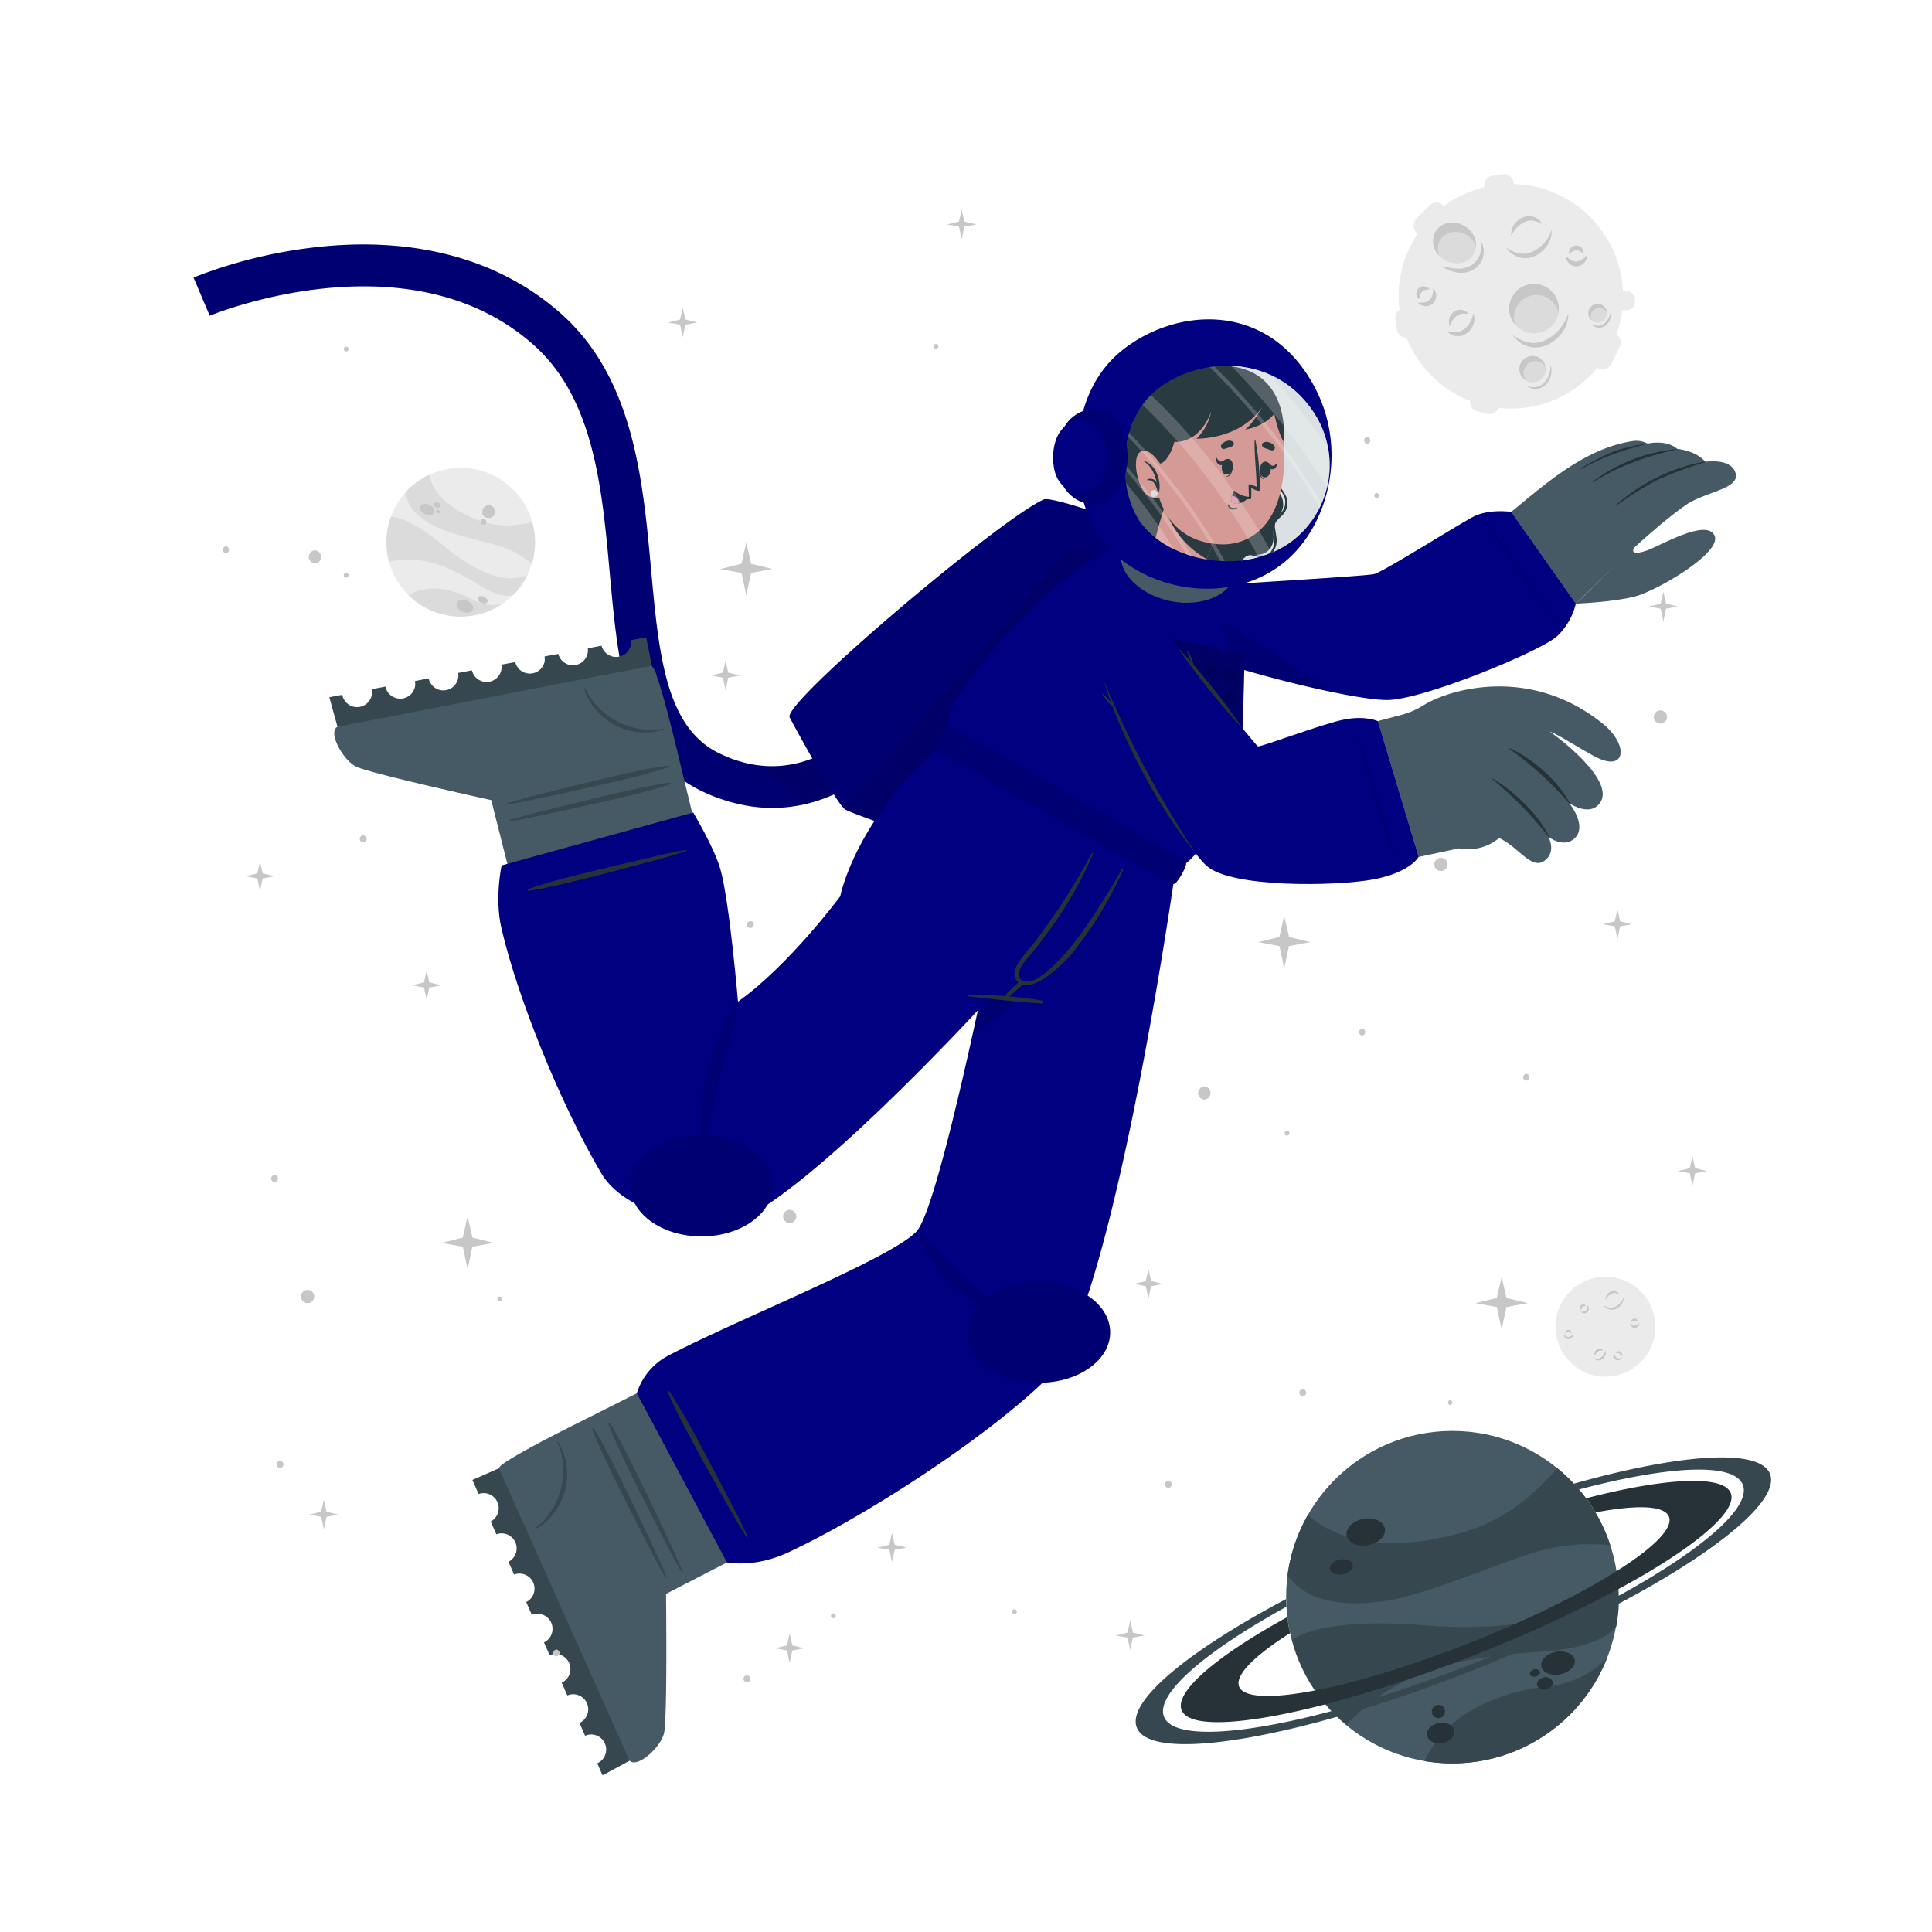 <svg class="animated" id="freepik_stories-astronaut" xmlns="http://www.w3.org/2000/svg" viewBox="0 0 500 500" version="1.1" xmlns:xlink="http://www.w3.org/1999/xlink" xmlns:svgjs="http://svgjs.com/svgjs"><style>svg#freepik_stories-astronaut:not(.animated) .animable {opacity: 0;}svg#freepik_stories-astronaut.animated #freepik--background-complete--inject-30 {animation: 3s Infinite  linear floating;animation-delay: 0s;}svg#freepik_stories-astronaut.animated #freepik--Moon--inject-30 {animation: 3s Infinite  linear floating;animation-delay: 0s;}svg#freepik_stories-astronaut.animated #freepik--Planet--inject-30 {animation: 1.5s Infinite  linear floating;animation-delay: 0s;}svg#freepik_stories-astronaut.animated #freepik--Character--inject-30 {animation: 3s Infinite  linear floating;animation-delay: 0s;}svg#freepik_stories-astronaut.animated #freepik--Stars--inject-30 {animation: 1.5s Infinite  linear floating;animation-delay: 0s;}            @keyframes floating {                0% {                    opacity: 1;                    transform: translateY(0px);                }                50% {                    transform: translateY(-10px);                }                100% {                    opacity: 1;                    transform: translateY(0px);                }            }        </style><g id="freepik--background-complete--inject-30" class="animable animator-active" style="transform-origin: 261.359px 235.839px;"><g id="elmp30yl816p"><circle cx="119.24" cy="140.32" r="19.23" style="fill: rgb(235, 235, 235); transform-origin: 119.24px 140.32px; transform: rotate(-21.46deg);" class="animable"></circle></g><path d="M137.64,145.92a22.4,22.4,0,0,0-6-3.75c-3.81-1.68-14.18-3.51-19-5.94-6.75-3.4-7.59-7.07-7.55-9a19.38,19.38,0,0,1,5.93-4.35c.48,2,2.29,8,13.5,12,5.79,2,11.33.68,13.21.22A19.13,19.13,0,0,1,137.64,145.92Z" style="fill: rgb(219, 219, 219); transform-origin: 121.778px 134.4px;" id="el2v25na0b67r" class="animable"></path><path d="M129.79,156.41A19.27,19.27,0,0,1,105.68,154a15.8,15.8,0,0,1,3.45-1.36c5.17-1.26,10.86,1.21,12.94,2.38A11.36,11.36,0,0,0,129.79,156.41Z" style="fill: rgb(219, 219, 219); transform-origin: 117.735px 155.928px;" id="elqlmu09qd8fh" class="animable"></path><path d="M136.5,148.8l-.24.47-.22.42c-.18.32-.36.62-.55.92s-.35.54-.53.8l-.21.29-.24.32-.24.32-.31.36-.3.36-.27.3c-.2.22-.41.43-.62.64h0c-1.2.37-2.8.21-5.15-.72-3.49-1.37-7.26-4.67-14-7.09a24,24,0,0,0-12.93-.83h0a19.17,19.17,0,0,1,.5-11.63c1.23,0,5.18.52,13.61,7.48a49.9,49.9,0,0,0,8.49,5.81c7.2,3.77,11.36,2.65,13.1,1.78h.13Z" style="fill: rgb(219, 219, 219); transform-origin: 118.269px 143.957px;" id="el88iqjq4opf8" class="animable"></path><path d="M118.22,156c.34-.78,1.54-1,2.68-.52s1.79,1.54,1.44,2.32-1.54,1-2.68.52S117.88,156.83,118.22,156Z" style="fill: rgb(199, 199, 199); transform-origin: 120.282px 156.9px;" id="el9vgvclclzwe" class="animable"></path><path d="M123.66,154.67c.2-.44.91-.55,1.59-.26s1.08.9.89,1.34-.9.56-1.59.26S123.47,155.11,123.66,154.67Z" style="fill: rgb(199, 199, 199); transform-origin: 124.9px 155.212px;" id="elazxtlfshyg" class="animable"></path><path d="M108.75,131.05c.29-.67,1.33-.86,2.33-.42s1.57,1.33,1.28,2-1.34.86-2.34.42S108.45,131.72,108.75,131.05Z" style="fill: rgb(199, 199, 199); transform-origin: 110.553px 131.84px;" id="elun7jk1h1wp" class="animable"></path><path d="M112.29,130.39a.84.84,0,0,1,1.13-.28.85.85,0,0,1,.57,1,1,1,0,0,1-1.7-.74Z" style="fill: rgb(199, 199, 199); transform-origin: 113.151px 130.697px;" id="elt7yich5iicq" class="animable"></path><path d="M112.86,132.17a.53.53,0,0,1,.71-.15c.3.13.47.41.37.62s-.41.28-.71.15S112.77,132.39,112.86,132.17Z" style="fill: rgb(199, 199, 199); transform-origin: 113.402px 132.399px;" id="el0aq33blmlfn" class="animable"></path><path d="M124.86,132.22a1.64,1.64,0,1,1,1,1.71A1.42,1.42,0,0,1,124.86,132.22Z" style="fill: rgb(199, 199, 199); transform-origin: 126.473px 132.415px;" id="elr86ikg420xg" class="animable"></path><path d="M124.4,134.84a.76.76,0,1,1,.42.92A.73.73,0,0,1,124.4,134.84Z" style="fill: rgb(199, 199, 199); transform-origin: 125.123px 135.064px;" id="el2mvoup2qj1v" class="animable"></path><circle cx="415.48" cy="343.36" r="12.93" style="fill: rgb(235, 235, 235); transform-origin: 415.48px 343.36px;" id="elbg6rt4azbcr" class="animable"></circle><path d="M420.19,335.69a2.92,2.92,0,0,1-.48,1.75,3.45,3.45,0,0,1-1.41,1.24,2.56,2.56,0,0,1-1.9.17,2.7,2.7,0,0,1-1.44-1.12,3.71,3.71,0,0,0,1.55.69,2.33,2.33,0,0,0,.79,0,2.68,2.68,0,0,0,.76-.24l.36-.2c.11-.08.23-.15.33-.23a3.24,3.24,0,0,0,.6-.57A4.54,4.54,0,0,0,420.19,335.69Z" style="fill: rgb(199, 199, 199); transform-origin: 417.577px 337.324px;" id="elncppobc640p" class="animable"></path><path d="M415.54,336.43a1.84,1.84,0,0,1,.27-1.24,2.23,2.23,0,0,1,1-.88,1.76,1.76,0,0,1,1.35-.1,1.7,1.7,0,0,1,1,.83,2.8,2.8,0,0,0-1.08-.4,1.69,1.69,0,0,0-1,.18A3.06,3.06,0,0,0,415.54,336.43Z" style="fill: rgb(199, 199, 199); transform-origin: 417.341px 335.275px;" id="eljoo0kqn0lvi" class="animable"></path><path d="M415.48,349.44a1.79,1.79,0,0,1,0,1.23,2.13,2.13,0,0,1-.75,1.05,1.71,1.71,0,0,1-2.35-.25,3.35,3.35,0,0,0,1.1.15,1.62,1.62,0,0,0,.91-.35,2.67,2.67,0,0,0,.69-.77A3.41,3.41,0,0,0,415.48,349.44Z" style="fill: rgb(199, 199, 199); transform-origin: 413.984px 350.758px;" id="el1an37epvtgi" class="animable"></path><path d="M412.8,350.91a1.14,1.14,0,0,1-.09-.87,1.49,1.49,0,0,1,.52-.76,1.2,1.2,0,0,1,.93-.23,1.1,1.1,0,0,1,.73.48,2.46,2.46,0,0,0-.75,0,1.18,1.18,0,0,0-.56.24A2.18,2.18,0,0,0,412.8,350.91Z" style="fill: rgb(199, 199, 199); transform-origin: 413.776px 349.972px;" id="el0t37mjrdnsf" class="animable"></path><path d="M410.82,337.8a1.15,1.15,0,0,1,.37.83,1.3,1.3,0,0,1-.37.92,1.15,1.15,0,0,1-.95.32,1.35,1.35,0,0,1-.81-.39,3.94,3.94,0,0,0,.8-.05,1.06,1.06,0,0,0,.56-.28,1.37,1.37,0,0,0,.33-.56A2.45,2.45,0,0,0,410.82,337.8Z" style="fill: rgb(199, 199, 199); transform-origin: 410.125px 338.84px;" id="els14wn4m7tym" class="animable"></path><path d="M409.22,339.06a.74.74,0,0,1-.33-.57.91.91,0,0,1,.26-.68.82.82,0,0,1,.71-.23.81.81,0,0,1,.55.34,4.08,4.08,0,0,0-.54.1.76.76,0,0,0-.32.19,1.13,1.13,0,0,0-.22.32A2.13,2.13,0,0,0,409.22,339.06Z" style="fill: rgb(199, 199, 199); transform-origin: 409.65px 338.315px;" id="eltvjgysau5yd" class="animable"></path><path d="M419.81,351.44a1.14,1.14,0,0,1-.72.56,1.26,1.26,0,0,1-1-.14,1.14,1.14,0,0,1-.54-.83,1.36,1.36,0,0,1,.18-.89,3.66,3.66,0,0,0,.25.77,1,1,0,0,0,.4.47,1.32,1.32,0,0,0,.63.18A2.6,2.6,0,0,0,419.81,351.44Z" style="fill: rgb(199, 199, 199); transform-origin: 418.673px 351.093px;" id="elqk2puytxi7i" class="animable"></path><path d="M418.2,350.19a.75.75,0,0,1,.47-.45.87.87,0,0,1,.72.08.82.82,0,0,1,.4.63.9.9,0,0,1-.19.62,4.78,4.78,0,0,0-.24-.5.63.63,0,0,0-.25-.26.91.91,0,0,0-.37-.13A1.65,1.65,0,0,0,418.2,350.19Z" style="fill: rgb(199, 199, 199); transform-origin: 418.996px 350.383px;" id="el619dtswiyay" class="animable"></path><path d="M424.24,342.34a1.16,1.16,0,0,1-.28.86,1.27,1.27,0,0,1-.88.44,1.13,1.13,0,0,1-.92-.39,1.29,1.29,0,0,1-.35-.83,3.82,3.82,0,0,0,.63.5,1.09,1.09,0,0,0,.6.16,1.31,1.31,0,0,0,.62-.21A2.35,2.35,0,0,0,424.24,342.34Z" style="fill: rgb(199, 199, 199); transform-origin: 423.027px 342.991px;" id="el1tqtf747pri" class="animable"></path><path d="M422.2,342.21a.75.75,0,0,1,.14-.64.93.93,0,0,1,.65-.34.8.8,0,0,1,.68.3.88.88,0,0,1,.19.62,3.83,3.83,0,0,0-.48-.28.74.74,0,0,0-.36-.08,1.13,1.13,0,0,0-.38.1A2.38,2.38,0,0,0,422.2,342.21Z" style="fill: rgb(199, 199, 199); transform-origin: 423.021px 341.719px;" id="el8f8xw1mn1um" class="animable"></path><path d="M407.1,345.26a1.13,1.13,0,0,1-.27.87,1.27,1.27,0,0,1-.88.44,1.16,1.16,0,0,1-.93-.39,1.4,1.4,0,0,1-.35-.83,4.33,4.33,0,0,0,.64.5,1.07,1.07,0,0,0,.6.16,1.35,1.35,0,0,0,.62-.21A2,2,0,0,0,407.1,345.26Z" style="fill: rgb(199, 199, 199); transform-origin: 405.889px 345.916px;" id="eldh2yxv82cxc" class="animable"></path><path d="M405.07,345.14a.75.75,0,0,1,.14-.64.89.89,0,0,1,.64-.34.79.79,0,0,1,.68.3.85.85,0,0,1,.2.62,3.83,3.83,0,0,0-.48-.28.66.66,0,0,0-.36-.08,1.13,1.13,0,0,0-.38.1A2.38,2.38,0,0,0,405.07,345.14Z" style="fill: rgb(199, 199, 199); transform-origin: 405.891px 344.649px;" id="el31om0lcmft2" class="animable"></path></g><g id="freepik--Moon--inject-30" class="animable" style="transform-origin: 391.45px 76.125px;"><path d="M370.11,60.15l3.44-3.43a2.52,2.52,0,0,0,0-3.56h0a2.5,2.5,0,0,0-3.56,0l-3.44,3.43a2.52,2.52,0,0,0,0,3.56h0A2.52,2.52,0,0,0,370.11,60.15Z" style="fill: rgb(235, 235, 235); transform-origin: 370.05px 56.651px;" id="el5t9oz04bz0h" class="animable"></path><path d="M417,94.19l2.18-4.34a2.5,2.5,0,0,0-1.12-3.38h0a2.51,2.51,0,0,0-3.38,1.12l-2.18,4.34a2.53,2.53,0,0,0,1.12,3.38h0A2.52,2.52,0,0,0,417,94.19Z" style="fill: rgb(235, 235, 235); transform-origin: 415.845px 90.888px;" id="el7yp6vp8fvuf" class="animable"></path><path d="M387,50.45l2.58-.36a2.52,2.52,0,0,0,2.14-2.85h0a2.52,2.52,0,0,0-2.85-2.14l-2.58.37a2.52,2.52,0,0,0-2.14,2.85h0A2.51,2.51,0,0,0,387,50.45Z" style="fill: rgb(235, 235, 235); transform-origin: 387.935px 47.776px;" id="ela2kgfz6a3b8" class="animable"></path><path d="M366.46,84.53l-.37-2.59a2.52,2.52,0,0,0-2.85-2.13h0a2.52,2.52,0,0,0-2.14,2.85l.37,2.58a2.53,2.53,0,0,0,2.85,2.14h0A2.52,2.52,0,0,0,366.46,84.53Z" style="fill: rgb(235, 235, 235); transform-origin: 363.78px 83.594px;" id="elsp30febf3nc" class="animable"></path><g id="elto60n1midwc"><rect x="415.49" y="75.26" width="7.64" height="5.03" rx="2.16" style="fill: rgb(235, 235, 235); transform-origin: 419.31px 77.775px; transform: rotate(90deg);" class="animable"></rect></g><path d="M382.28,106.41l2.52.68a2.52,2.52,0,0,0,3.08-1.78h0a2.52,2.52,0,0,0-1.78-3.09l-2.52-.67a2.51,2.51,0,0,0-3.08,1.78h0A2.51,2.51,0,0,0,382.28,106.41Z" style="fill: rgb(235, 235, 235); transform-origin: 384.19px 104.319px;" id="eld27ss3po9hd" class="animable"></path><circle cx="391" cy="76.69" r="29.05" style="fill: rgb(235, 235, 235); transform-origin: 391px 76.69px;" id="elfr82ixxb5ur" class="animable"></circle><path d="M401.57,59.46a6.51,6.51,0,0,1-1.08,3.94,7.8,7.8,0,0,1-3.15,2.79,5.76,5.76,0,0,1-4.27.36,6,6,0,0,1-3.25-2.49,8.71,8.71,0,0,0,3.49,1.53,5.07,5.07,0,0,0,1.78,0,5.38,5.38,0,0,0,1.69-.54,9.1,9.1,0,0,0,.81-.44c.26-.17.52-.33.76-.52a8.54,8.54,0,0,0,1.35-1.27A9.92,9.92,0,0,0,401.57,59.46Z" style="fill: rgb(199, 199, 199); transform-origin: 395.699px 63.131px;" id="elpcljouu857o" class="animable"></path><path d="M391.13,61.13a4.13,4.13,0,0,1,.6-2.78,5.18,5.18,0,0,1,2.19-2,3.9,3.9,0,0,1,3-.22A3.84,3.84,0,0,1,399.12,58a6.52,6.52,0,0,0-2.41-.89,3.94,3.94,0,0,0-2.24.4A6.81,6.81,0,0,0,391.13,61.13Z" style="fill: rgb(199, 199, 199); transform-origin: 395.105px 58.529px;" id="el6yk8ug1639k" class="animable"></path><path d="M381.29,81.08a3.94,3.94,0,0,1,.07,2.77,4.82,4.82,0,0,1-1.68,2.35,3.78,3.78,0,0,1-2.86.77,3.84,3.84,0,0,1-2.43-1.34,7,7,0,0,0,2.48.35,3.69,3.69,0,0,0,2-.79,6,6,0,0,0,1.55-1.73A7.44,7.44,0,0,0,381.29,81.08Z" style="fill: rgb(199, 199, 199); transform-origin: 377.984px 84.043px;" id="elyknw1qo0pf" class="animable"></path><path d="M375.27,84.38a2.57,2.57,0,0,1-.19-1.95,3.19,3.19,0,0,1,1.16-1.7,2.65,2.65,0,0,1,2.08-.52A2.44,2.44,0,0,1,380,81.28a5.58,5.58,0,0,0-1.7-.08,2.69,2.69,0,0,0-1.26.54A4.94,4.94,0,0,0,375.27,84.38Z" style="fill: rgb(199, 199, 199); transform-origin: 377.485px 82.276px;" id="el4qf12zmi4aj" class="animable"></path><path d="M370.87,74.62a2.57,2.57,0,0,1,.83,1.86,2.85,2.85,0,0,1-.82,2,2.52,2.52,0,0,1-2.13.73,3.06,3.06,0,0,1-1.83-.87,10,10,0,0,0,1.81-.12,2.33,2.33,0,0,0,1.25-.63,2.88,2.88,0,0,0,.73-1.26A5.13,5.13,0,0,0,370.87,74.62Z" style="fill: rgb(199, 199, 199); transform-origin: 369.31px 76.926px;" id="el1y5dpjjxa26" class="animable"></path><path d="M367.27,77.44a1.68,1.68,0,0,1-.72-1.29,2,2,0,0,1,.58-1.52,1.77,1.77,0,0,1,1.58-.51,1.88,1.88,0,0,1,1.25.75,10.76,10.76,0,0,0-1.23.24,1.6,1.6,0,0,0-.7.41,2.28,2.28,0,0,0-.49.73A4.57,4.57,0,0,0,367.27,77.44Z" style="fill: rgb(199, 199, 199); transform-origin: 368.253px 75.766px;" id="elm53rosr95no" class="animable"></path><path d="M410.67,66a2.6,2.6,0,0,1-.62,1.94,2.84,2.84,0,0,1-2,1,2.57,2.57,0,0,1-2.07-.87,3,3,0,0,1-.78-1.87,9,9,0,0,0,1.43,1.11,2.23,2.23,0,0,0,1.34.36,3,3,0,0,0,1.39-.45A5.56,5.56,0,0,0,410.67,66Z" style="fill: rgb(199, 199, 199); transform-origin: 407.941px 67.472px;" id="elv0f7ysim4c" class="animable"></path><path d="M406.11,65.73a1.66,1.66,0,0,1,.31-1.44,2,2,0,0,1,1.44-.76,1.82,1.82,0,0,1,1.53.68,1.88,1.88,0,0,1,.43,1.39,9.72,9.72,0,0,0-1.08-.63,1.49,1.49,0,0,0-.8-.17,2.38,2.38,0,0,0-.85.22A4.64,4.64,0,0,0,406.11,65.73Z" style="fill: rgb(199, 199, 199); transform-origin: 407.944px 64.628px;" id="elmlctfpsi1x" class="animable"></path><g id="elj2l4mvknge7"><ellipse cx="397.01" cy="79.87" rx="6.44" ry="6.4" style="fill: rgb(219, 219, 219); transform-origin: 397.01px 79.87px; transform: rotate(-65.97deg);" class="animable"></ellipse></g><path d="M400,76.84a5.81,5.81,0,0,1,3.31,4.1,6.41,6.41,0,1,0-11.2,3.11,5.78,5.78,0,0,1,.2-4.24A5.84,5.84,0,0,1,400,76.84Z" style="fill: rgb(199, 199, 199); transform-origin: 396.987px 78.765px;" id="el2xrj8mzsmea" class="animable"></path><path d="M405.88,81a8.26,8.26,0,0,1-1.41,4.8,9.87,9.87,0,0,1-3.87,3.38,7.16,7.16,0,0,1-5.18.47,7.62,7.62,0,0,1-4-3,10.25,10.25,0,0,0,4.28,2,10.54,10.54,0,0,0,1.13.11,5.87,5.87,0,0,0,1.11-.09A7.1,7.1,0,0,0,400,88c.34-.17.69-.36,1-.55s.65-.42.94-.67a10.52,10.52,0,0,0,1.67-1.6A11.59,11.59,0,0,0,405.88,81Z" style="fill: rgb(199, 199, 199); transform-origin: 398.651px 85.466px;" id="elzrnb9y3ejm" class="animable"></path><path d="M412.91,83.39a2.4,2.4,0,1,0-1.78-2.87A2.39,2.39,0,0,0,412.91,83.39Z" style="fill: rgb(219, 219, 219); transform-origin: 413.468px 81.056px;" id="elgjynuyn1fe9" class="animable"></path><path d="M414.34,79.73A2.18,2.18,0,0,1,415.85,81,2.43,2.43,0,0,0,414,78.71a2.4,2.4,0,0,0-2.87,1.81,2.37,2.37,0,0,0,.84,2.41,2.12,2.12,0,0,1-.23-1.57A2.17,2.17,0,0,1,414.34,79.73Z" style="fill: rgb(199, 199, 199); transform-origin: 413.458px 80.79px;" id="el2x53euu3qwa" class="animable"></path><path d="M416.78,80.82a2.9,2.9,0,0,1-.12,1.88,3.54,3.54,0,0,1-1.18,1.55,2.64,2.64,0,0,1-1.91.54,2.74,2.74,0,0,1-1.69-.86,4.09,4.09,0,0,0,1.71.37,2.65,2.65,0,0,0,1.51-.55A4.36,4.36,0,0,0,416.78,80.82Z" style="fill: rgb(199, 199, 199); transform-origin: 414.381px 82.813px;" id="el6dwubu2xnzx" class="animable"></path><path d="M396.44,98.94a3.41,3.41,0,1,0-3.21-3.59A3.41,3.41,0,0,0,396.44,98.94Z" style="fill: rgb(219, 219, 219); transform-origin: 396.635px 95.536px;" id="elond97j4y3x" class="animable"></path><path d="M397.54,93.46a3.07,3.07,0,0,1,2.41,1.4A3.4,3.4,0,1,0,395,98.53a3.1,3.1,0,0,1,2.54-5.07Z" style="fill: rgb(199, 199, 199); transform-origin: 396.584px 95.335px;" id="elj4pzxkrlnok" class="animable"></path><path d="M401.22,94.38a4.48,4.48,0,0,1,.19,2.64,5.13,5.13,0,0,1-1.27,2.4,3.72,3.72,0,0,1-2.46,1.21,4.06,4.06,0,0,1-2.56-.69,5.23,5.23,0,0,0,2.5.2A3.76,3.76,0,0,0,399.68,99a5.84,5.84,0,0,0,1.26-2.1A6.18,6.18,0,0,0,401.22,94.38Z" style="fill: rgb(199, 199, 199); transform-origin: 398.323px 97.51px;" id="ellm6f18nmbw" class="animable"></path><path d="M381.24,66c-1.53,2.35-4.93,2.85-7.58,1.11s-3.57-5.05-2-7.4,4.93-2.84,7.59-1.11S382.78,63.69,381.24,66Z" style="fill: rgb(219, 219, 219); transform-origin: 376.446px 62.857px;" id="el52jtvqo5jq" class="animable"></path><path d="M372.8,62a4.43,4.43,0,0,0-.25,4.28,5.25,5.25,0,0,1-.92-6.49c1.53-2.35,4.93-2.85,7.59-1.11A5.83,5.83,0,0,1,382,63.9a5.53,5.53,0,0,0-2.29-3C377.28,59.37,374.19,59.82,372.8,62Z" style="fill: rgb(199, 199, 199); transform-origin: 376.453px 61.961px;" id="elazzt0yr6wtu" class="animable"></path><path d="M383.12,62.16a5.49,5.49,0,0,1,.75,4.14,5.12,5.12,0,0,1-.95,2,6.39,6.39,0,0,1-1.66,1.53,6.23,6.23,0,0,1-2.15.73,7.29,7.29,0,0,1-2.19-.06,9.09,9.09,0,0,1-3.84-1.67,17.88,17.88,0,0,0,3.95.68,6.51,6.51,0,0,0,3.58-.77A5.47,5.47,0,0,0,382,67.59a5,5,0,0,0,.94-1.57A7.25,7.25,0,0,0,383.12,62.16Z" style="fill: rgb(199, 199, 199); transform-origin: 378.538px 66.388px;" id="elm5m2abus1ym" class="animable"></path></g><g id="freepik--Planet--inject-30" class="animable" style="transform-origin: 376.139px 413.34px;"><g id="elilo9y86287"><circle cx="375.87" cy="413.34" r="43.02" style="fill: rgb(69, 90, 100); transform-origin: 375.87px 413.34px; transform: rotate(-74.995deg);" class="animable"></circle></g><path d="M416.74,399.89a50.6,50.6,0,0,0-15.8.88c-9.14,1.83-30.47,11.81-42.37,13.55-16.73,2.46-23-3.17-25.36-6.69a43,43,0,0,1,5.28-15.58c3.38,2.95,14.49,11.72,40.09,4.53,13.2-3.72,21.59-13.34,24.44-16.6A42.76,42.76,0,0,1,416.74,399.89Z" style="fill: rgb(55, 71, 79); transform-origin: 374.975px 397.452px;" id="elr2z1psbwams" class="animable"></path><path d="M415.87,429.18a43.05,43.05,0,0,1-47.24,26.58,34.45,34.45,0,0,1,4.55-6.94c7.84-9,21.44-11.76,26.75-12.3A25.27,25.27,0,0,0,415.87,429.18Z" style="fill: rgb(55, 71, 79); transform-origin: 392.25px 442.775px;" id="elrhym5s5su3k" class="animable"></path><path d="M418.36,406.64c.07.39.12.77.17,1.16s.09.71.13,1.06c.08.8.15,1.6.18,2.39s.06,1.44.06,2.14c0,.27,0,.53,0,.8s0,.6,0,.89,0,.6,0,.9-.05.7-.08,1.06-.06.7-.1,1-.08.6-.11.9c-.09.66-.19,1.3-.31,1.95h0c-1.72,2.21-4.86,4-10.34,5.31-8.16,2-19.29.8-34.76,5.06a53.84,53.84,0,0,0-24.73,15.11h0a42.85,42.85,0,0,1-14.05-21.9c2.19-1.67,10.15-5.73,34.51-3.84a112.29,112.29,0,0,0,23-.3c18-2.36,24.21-9.77,26.27-13.61h0A1.82,1.82,0,0,1,418.36,406.64Z" style="fill: rgb(55, 71, 79); transform-origin: 376.66px 426.505px;" id="elxrnxyn10s2q" class="animable"></path><path d="M358.4,395.52c.37,1.88-1.55,3.83-4.28,4.35s-5.23-.56-5.6-2.44,1.56-3.82,4.28-4.35S358,393.65,358.4,395.52Z" style="fill: rgb(38, 50, 56); transform-origin: 353.46px 396.474px;" id="elqpr3byku49" class="animable"></path><path d="M350.11,404.94c.2,1.06-1,2.17-2.6,2.49s-3.13-.28-3.33-1.34.95-2.17,2.59-2.49S349.9,403.89,350.11,404.94Z" style="fill: rgb(38, 50, 56); transform-origin: 347.145px 405.515px;" id="elxbl16x7381l" class="animable"></path><path d="M407.54,429.57c.31,1.6-1.38,3.27-3.76,3.74s-4.58-.47-4.89-2.07,1.37-3.28,3.76-3.74S407.23,428,407.54,429.57Z" style="fill: rgb(38, 50, 56); transform-origin: 403.215px 430.408px;" id="elnf5a8thj90k" class="animable"></path><path d="M401.85,435.28c.17.85-.61,1.72-1.74,1.94a1.87,1.87,0,0,1-2.33-1.15c-.17-.85.61-1.72,1.74-1.94A1.87,1.87,0,0,1,401.85,435.28Z" style="fill: rgb(38, 50, 56); transform-origin: 399.815px 435.675px;" id="el64s1lfo3cxs" class="animable"></path><path d="M398.54,432.72c.1.51-.4,1-1.12,1.18s-1.38-.17-1.48-.68.4-1,1.12-1.18S398.44,432.21,398.54,432.72Z" style="fill: rgb(38, 50, 56); transform-origin: 397.24px 432.97px;" id="elx4gmqhhdqu" class="animable"></path><path d="M376.35,447.84c.28,1.44-1,2.9-3,3.27s-3.68-.5-4-1.93,1-2.89,2.95-3.26S376.08,446.41,376.35,447.84Z" style="fill: rgb(38, 50, 56); transform-origin: 372.845px 448.515px;" id="elltcvnfnyi9c" class="animable"></path><path d="M373.89,442.43a1.71,1.71,0,1,1-1.95-1.16A1.6,1.6,0,0,1,373.89,442.43Z" style="fill: rgb(38, 50, 56); transform-origin: 372.261px 442.94px;" id="elmqkt3ob3mw" class="animable"></path><path d="M418.84,411.25a346.49,346.49,0,0,1-36.64,16.83,342.87,342.87,0,0,1-39.21,13c-20.61,5.36-35.3,6.29-37.19,1.5s9.19-14.09,27.36-24.08c.12,1,.28,2,.47,3l.24,1.14c-9.22,5.86-14.34,10.93-13.19,13.85s8.58,3.14,19.59,1c10.78-2.08,25-6.36,40.23-12.37s28.57-12.64,37.86-18.51c9.46-5.95,14.73-11.13,13.56-14.09s-8.33-3.11-19-1.11a39.26,39.26,0,0,0-2.42-3.66c20.51-5.31,35.53-6.12,37.42-1.34S438.08,400.88,418.84,411.25Z" style="fill: rgb(38, 50, 56); transform-origin: 376.855px 414.472px;" id="elaz3qfbcxhm5" class="animable"></path><path d="M418.86,415.07a383.2,383.2,0,0,1-35.81,16.44h0A380.06,380.06,0,0,1,346,444.31c-28.14,8-49.06,9.59-51.78,2.82s13.19-19.8,38.63-33.31c0,.66,0,1.33.08,2-21.11,11.64-34,22.68-31.68,28.49s19.63,4.87,43.31-1.47A359.42,359.42,0,0,0,418.89,413c21.4-11.74,34.49-22.91,32.14-28.76s-19.17-4.89-42.38,1.23c-.43-.51-.88-1-1.34-1.5,27.63-7.77,48.08-9.23,50.76-2.54S444.64,401.45,418.86,415.07Z" style="fill: rgb(55, 71, 79); transform-origin: 376.139px 414.278px;" id="eljg9m2vgjdsh" class="animable"></path></g><g id="freepik--Character--inject-30" class="animable" style="transform-origin: 249.682px 261.365px;"><path d="M194.2,208.66a44.5,44.5,0,0,1-12.75-4c-19.36-9.4-21.44-32.18-23.64-56.3-2-22.22-4.13-45.19-19.67-59.06-32.35-28.84-83.35-7.81-83.86-7.59l-4.19-9.88a124.34,124.34,0,0,1,33.06-8c25-2.52,46.52,3.5,62.12,17.42,18.71,16.68,21.11,42.93,23.22,66.09,2,21.93,3.73,40.87,17.64,47.62,29.16,14.15,48.44-21.19,49.24-22.7l9.48,5a77.22,77.22,0,0,1-16.57,20.32C217.57,206.71,206,210.43,194.2,208.66Z" style="fill: rgb(0, 0, 128); transform-origin: 147.47px 136.179px;" id="elppi6bqt6u5a" class="animable"></path><g id="eldwxvwwegwhs"><path d="M194.2,208.66a44.5,44.5,0,0,1-12.75-4c-19.36-9.4-21.44-32.18-23.64-56.3-2-22.22-4.13-45.19-19.67-59.06-32.35-28.84-83.35-7.81-83.86-7.59l-4.19-9.88a124.34,124.34,0,0,1,33.06-8c25-2.52,46.52,3.5,62.12,17.42,18.71,16.68,21.11,42.93,23.22,66.09,2,21.93,3.73,40.87,17.64,47.62,29.16,14.15,48.44-21.19,49.24-22.7l9.48,5a77.22,77.22,0,0,1-16.57,20.32C217.57,206.71,206,210.43,194.2,208.66Z" style="opacity: 0.1; transform-origin: 147.47px 136.179px;" class="animable"></path></g><g id="el7ox9d4f0un3"><path d="M244.85,177.29a77.09,77.09,0,0,1-16.57,20.31c-6.44,5.48-13.2,9-20.13,10.56L196.08,198c23.52,3.15,38.58-24.45,39.3-25.77Z" style="opacity: 0.1; transform-origin: 220.465px 190.195px;" class="animable"></path></g><path d="M278.67,229.5c-.95.56-57.57-18.31-60-20.06a1.59,1.59,0,0,1-.31-.29c-2.77-2.73-13.24-22-14-23.51-1.84-3.85,55.21-51.93,65.82-56.39,2.66-1.12,37.51,11.34,42.73,16.4,2.24,2.17,6.45,10.95,6.22,12.15h0C318.76,159.52,279.63,228.94,278.67,229.5Z" style="fill: rgb(0, 0, 128); transform-origin: 261.728px 179.346px;" id="ellaxd6vw7uf" class="animable"></path><g id="eleedw3fkhh4u"><path d="M278.67,229.5c-.95.56-57.57-18.31-60-20.06a1.59,1.59,0,0,1-.31-.29c-2.77-2.73-13.24-22-14-23.51-1.84-3.85,55.21-51.93,65.82-56.39,2.66-1.12,37.51,11.34,42.73,16.4,2.24,2.17,6.45,10.95,6.22,12.15h0C318.76,159.52,279.63,228.94,278.67,229.5Z" style="opacity: 0.1; transform-origin: 261.728px 179.346px;" class="animable"></path></g><g id="el8g2dtlwltlm"><path d="M278.67,229.5c-.95.56-57.57-18.31-60-20.06a1.59,1.59,0,0,1-.31-.29c10.24-11.85,58.36-67.42,59.22-67.56s33.84,12.65,41.56,16.22C318.76,159.52,279.63,228.94,278.67,229.5Z" style="opacity: 0.1; transform-origin: 268.75px 185.551px;" class="animable"></path></g><path d="M196.48,344.63l-45.12,22.73c-8.64,4.29-16.14,8.22-19.83,10.61a.09.09,0,0,0-.06,0c-1.4.9-2.24,1.57-2.36,2l0,.08c-.46,3.44,31.87,73.53,33.82,75.59s8-3.33,8.91-7.05.53-36.1.53-36.1l44.85-23.13Z" style="fill: rgb(69, 90, 100); transform-origin: 173.163px 400.363px;" id="elyzr6joqrnj" class="animable"></path><path d="M122.25,383l1.61,3.65a3.8,3.8,0,0,1,1.31-.23,3.9,3.9,0,0,1,1.83,7.34l1.45,3.32a3.82,3.82,0,0,1,1.36-.25,3.89,3.89,0,0,1,1.78,7.35l1.46,3.33a3.55,3.55,0,0,1,1.39-.27,3.89,3.89,0,0,1,3.89,3.89,3.85,3.85,0,0,1-2.15,3.48l1.46,3.31a4.06,4.06,0,0,1,1.45-.27,3.89,3.89,0,0,1,1.69,7.4l1.46,3.31a3.84,3.84,0,0,1,1.48-.3,3.89,3.89,0,0,1,1.65,7.42l1.46,3.31a3.58,3.58,0,0,1,1.52-.32,3.9,3.9,0,0,1,1.62,7.44l1.46,3.32a3.64,3.64,0,0,1,1.57-.35,3.9,3.9,0,0,1,1.57,7.46l1.37,3.12,7-3.79L129.11,380Z" style="fill: rgb(55, 71, 79); transform-origin: 142.595px 419.73px;" id="el5hz9yy5x67q" class="animable"></path><path d="M144.47,373.18a16.37,16.37,0,0,1,1.62,13.09c-1.18,3.56-3.52,7.36-7.28,9.3-.11.06-.22-.14-.12-.21,6.4-4.92,9-14.69,5.56-22.06A.13.13,0,0,1,144.47,373.18Z" style="fill: rgb(55, 71, 79); transform-origin: 142.716px 384.361px;" id="eli2rwbwi1hbn" class="animable"></path><path d="M153.72,369.74c2.88,4.77,5.37,9.78,7.8,14.79s4.78,9.94,7.13,14.93c1.34,2.86,2.68,5.73,3.86,8.66a.16.16,0,0,1-.29.14c-2.81-4.81-5.27-9.84-7.79-14.8s-5-9.85-7.34-14.83c-1.37-2.86-2.65-5.74-3.8-8.69A.24.24,0,0,1,153.72,369.74Z" style="fill: rgb(55, 71, 79); transform-origin: 162.903px 388.992px;" id="eluxo8s9qz9f" class="animable"></path><path d="M157.88,368.33c2.89,4.77,5.37,9.78,7.8,14.8s4.78,9.94,7.13,14.93c1.34,2.86,2.68,5.73,3.86,8.65a.16.16,0,0,1-.29.14c-2.81-4.81-5.27-9.84-7.79-14.8s-5-9.85-7.34-14.83c-1.36-2.86-2.65-5.74-3.8-8.69A.24.24,0,0,1,157.88,368.33Z" style="fill: rgb(55, 71, 79); transform-origin: 167.063px 387.582px;" id="elhitsbv2ohzs" class="animable"></path><path d="M164.81,360.58l23.33,43.76s7,1.51,15.68-2.51c19.21-8.87,51.37-29.51,67.45-45.36C287.89,340.08,304.2,225.2,304.2,225.2L265,202.58s-20.36,108.33-27.84,116.15c-6.75,7.06-45.89,22.51-64.34,32.17A16.53,16.53,0,0,0,164.81,360.58Z" style="fill: rgb(0, 0, 128); transform-origin: 234.505px 303.599px;" id="el9edfzmfacv5" class="animable"></path><path d="M173.21,360.06c3.07,4.66,5.75,9.56,8.38,14.48s5.16,9.74,7.7,14.64c1.46,2.8,2.91,5.62,4.21,8.49a.17.17,0,0,1-.29.16c-3-4.7-5.65-9.63-8.37-14.49s-5.35-9.65-7.92-14.53c-1.47-2.8-2.87-5.63-4.13-8.53A.24.24,0,0,1,173.21,360.06Z" style="fill: rgb(38, 50, 56); transform-origin: 183.142px 378.925px;" id="elrpvm81fn0g" class="animable"></path><g id="el7mjdn0q30hb"><path d="M251.64,268.16l52.56-43L265,202.58S258.6,236.8,251.64,268.16Z" style="opacity: 0.1; transform-origin: 277.92px 235.37px;" class="animable"></path></g><g id="elv45ztcts6sp"><path d="M260.8,339.2a9.27,9.27,0,0,1-4.14-.38,19.56,19.56,0,0,1-3.85-1.64,31.21,31.21,0,0,1-6.57-5c-1-1-1.88-2-2.77-3s-1.7-2.13-2.45-3.26-1.46-2.29-2.11-3.47-1.23-2.43-1.72-3.71a39.39,39.39,0,0,1,3,2.76c.94.95,1.92,1.86,2.81,2.82s1.86,1.86,2.75,2.82l1.39,1.38c.46.46.89.95,1.37,1.38,1.85,1.82,3.74,3.56,5.72,5.19A23.49,23.49,0,0,0,260.8,339.2Z" style="opacity: 0.1; transform-origin: 248.995px 329.012px;" class="animable"></path></g><g id="el8058r7qes66"><ellipse cx="268.93" cy="344.82" rx="18.38" ry="13.04" style="fill: rgb(0, 0, 128); transform-origin: 268.93px 344.82px; transform: rotate(-64.61deg);" class="animable"></ellipse></g><g id="elq4g5ybffb37"><ellipse cx="268.93" cy="344.82" rx="18.38" ry="13.04" style="opacity: 0.1; transform-origin: 268.93px 344.82px; transform: rotate(-64.61deg);" class="animable"></ellipse></g><path d="M187.77,245.91l-11.92-49.09c-2.23-9.39-4.35-17.59-5.84-21.72,0,0,0,0,0-.07a6.82,6.82,0,0,0-1.38-2.74s0,0-.07,0c-3.24-1.23-78.83,14.38-81.28,15.82s1.43,8.53,4.85,10.27,35,8.69,35,8.69L139.51,256Z" style="fill: rgb(69, 90, 100); transform-origin: 137.14px 214.111px;" id="elb5apqz9b7vj" class="animable"></path><path d="M167.23,164.93l-3.92.74a3.75,3.75,0,0,1-.06,1.33,3.9,3.9,0,0,1-7.57.11l-3.56.67a3.79,3.79,0,0,1-.07,1.38,3.89,3.89,0,0,1-7.56.07l-3.57.66a3.79,3.79,0,0,1,0,1.42,3.9,3.9,0,0,1-4.68,2.91,3.83,3.83,0,0,1-2.89-2.88l-3.56.67a4.08,4.08,0,0,1-.07,1.47,3.89,3.89,0,0,1-7.58,0l-3.56.67a3.89,3.89,0,0,1-4.72,4.42,3.91,3.91,0,0,1-2.93-3l-3.55.68a3.69,3.69,0,0,1,0,1.55,3.9,3.9,0,0,1-7.62-.11l-3.56.67a3.65,3.65,0,0,1,0,1.61,3.89,3.89,0,0,1-7.62-.16l-3.35.63,2.11,7.63,81.36-15.77Z" style="fill: rgb(55, 71, 79); transform-origin: 126.965px 176.5px;" id="elm7pm8tok2h" class="animable"></path><path d="M171.74,188.79a16.37,16.37,0,0,1-13.12-1.39c-3.2-2-6.37-5.09-7.41-9.2,0-.11.19-.18.24-.06,3.34,7.34,12.27,12.06,20.22,10.41A.13.13,0,0,1,171.74,188.79Z" style="fill: rgb(55, 71, 79); transform-origin: 161.505px 183.822px;" id="elti1cta2lk2" class="animable"></path><path d="M173,198.58c-5.3,1.73-10.74,3-16.18,4.24s-10.76,2.41-16.16,3.56c-3.08.66-6.18,1.32-9.3,1.81a.16.16,0,0,1-.07-.32c5.32-1.65,10.77-2.9,16.18-4.24s10.72-2.61,16.11-3.79c3.09-.68,6.18-1.28,9.32-1.72A.24.24,0,0,1,173,198.58Z" style="fill: rgb(55, 71, 79); transform-origin: 152.153px 203.157px;" id="eld0jn3kwc6ut" class="animable"></path><path d="M173.43,203c-5.31,1.73-10.75,3-16.18,4.24s-10.77,2.41-16.16,3.56c-3.09.66-6.19,1.32-9.31,1.81a.16.16,0,0,1-.06-.32c5.32-1.65,10.77-2.9,16.17-4.23s10.73-2.61,16.11-3.8c3.1-.67,6.19-1.27,9.33-1.72A.24.24,0,0,1,173.43,203Z" style="fill: rgb(55, 71, 79); transform-origin: 152.581px 207.576px;" id="el0tvcyxe2m3rp" class="animable"></path><path d="M304.26,225.23s-10.86,11.9-20.08,21.25c-6.73,6.84-12.95,12.66-14.6,12.69-1.87,0-10.38-.9-13.2-1.27,0,0-41.94,46.14-63.47,57.3-7.37,3.82-30.52-.1-37.22-11.42-10.87-18.37-21.9-46.13-25.93-63.59-1.8-7.79.05-16.21.05-16.21l49.59-13.7s5.36,8.93,7,14.54c2.42,8.47,4.59,34.41,4.59,34.41,13.41-9.58,26.47-27.28,26.47-27.28s3.86-20.56,28-40.75Z" style="fill: rgb(0, 0, 128); transform-origin: 216.616px 253.91px;" id="ely5qa9k1ezig" class="animable"></path><path d="M269.53,258.92a109.54,109.54,0,0,0-19-1.46.2.2,0,0,0,0,.39c6.29.67,12.63,1.5,18.94,1.83A.38.38,0,0,0,269.53,258.92Z" style="fill: rgb(38, 50, 56); transform-origin: 260.127px 258.568px;" id="elwufsttoeji" class="animable"></path><path d="M290.7,225.07c.08-.19-.21-.4-.31-.21A193.26,193.26,0,0,1,280,241.31c-1.7,2.48-11.92,15.71-15.85,12.12-.66-.61-.62-1.57-.1-2.78.63-1.45,2.09-2.84,3.09-4.08,2.2-2.74,4.31-5.54,6.28-8.44A94.74,94.74,0,0,0,282.85,221a.17.17,0,0,0-.3-.15,178.74,178.74,0,0,1-14.62,22.77c-2.68,3.43-7.75,8-4.15,10.8s11.57-5.17,13.52-7.48A99.25,99.25,0,0,0,290.7,225.07Z" style="fill: rgb(38, 50, 56); transform-origin: 276.623px 237.894px;" id="el7ouawim7asp" class="animable"></path><path d="M264.07,253.88a28.1,28.1,0,0,0-2.7,2.42,7.85,7.85,0,0,0-1.8,2.22c-.07.17.13.3.28.24a9.87,9.87,0,0,0,2.39-1.8c.87-.73,1.75-1.44,2.59-2.2A.58.58,0,0,0,264.07,253.88Z" style="fill: rgb(38, 50, 56); transform-origin: 262.293px 256.258px;" id="elz1s0t1w0ma" class="animable"></path><path d="M136.76,230.07c5.18-1.79,10.51-3.14,15.84-4.44s10.54-2.54,15.83-3.76c3-.7,6.06-1.4,9.12-1.93a.17.17,0,0,1,.08.32c-5.21,1.72-10.55,3-15.84,4.44s-10.5,2.74-15.79,4c-3,.72-6.06,1.36-9.14,1.84A.24.24,0,0,1,136.76,230.07Z" style="fill: rgb(38, 50, 56); transform-origin: 157.145px 225.243px;" id="ele9fsfw0pyf" class="animable"></path><g id="elrn96gmicq7m"><path d="M183.14,297.2a10.49,10.49,0,0,1-1.5-4.83c-.1-.84-.1-1.68-.15-2.53s0-1.68.08-2.52a52.55,52.55,0,0,1,1.68-9.85,71.11,71.11,0,0,1,3.2-9.39,59.85,59.85,0,0,1,4.5-8.85c-.51,3.3-1.32,6.48-2.11,9.64s-1.64,6.29-2.48,9.41-1.64,6.24-2.31,9.38c-.31,1.56-.64,3.14-.83,4.72A14.43,14.43,0,0,0,183.14,297.2Z" style="opacity: 0.1; transform-origin: 186.21px 278.215px;" class="animable"></path></g><ellipse cx="181.55" cy="306.94" rx="18.38" ry="13.04" style="fill: rgb(0, 0, 128); transform-origin: 181.55px 306.94px;" id="eli074bd1snfn" class="animable"></ellipse><g id="elwjmnbxsiir"><ellipse cx="181.55" cy="306.94" rx="18.38" ry="13.04" style="opacity: 0.1; transform-origin: 181.55px 306.94px;" class="animable"></ellipse></g><path d="M302.93,165.7c29.4,11.7,52.93,16.43,62.23,13.72,8.14-2.38,31.36-12.37,42.66-23.2,3.41-3.26-12-25.52-16.72-23.75s-28.38,15.07-34.56,17.26c-3.51,1.24-41.77,2.67-50.47,2.82C291.55,152.81,289.88,160.51,302.93,165.7Z" style="fill: rgb(247, 169, 160); transform-origin: 351.195px 156.267px;" id="elq12kimwmty" class="animable"></path><path d="M423.09,141.39c-1.07,1.64-.22,2.22,3.08,1.09s15.37-8.36,17.54-3.93-15,14.39-20.65,15.84-15.24,1.83-15.24,1.83C410.78,153.61,417.35,146.59,423.09,141.39Z" style="fill: rgb(69, 90, 100); transform-origin: 425.859px 146.674px;" id="elq5kyinqido7" class="animable"></path><path d="M391.1,132.47c8.6-7,18.87-16.35,31.27-18.29a6.21,6.21,0,0,1,4,.62c5.54-1,7.66,1.36,7.66,1.36,5.44.68,7.28,3.36,7.28,3.36s6.51-1.06,7.81,2.77c1.47,4.3-8,4.95-12.95,8.48-11.39,8.09-25.31,22.79-28.37,25.45Z" style="fill: rgb(69, 90, 100); transform-origin: 420.187px 135.151px;" id="el7nc7wwn7ja2" class="animable"></path><path d="M418.3,130.86a90.32,90.32,0,0,1,10.37-6.52,89.67,89.67,0,0,1,12.58-4.68.11.11,0,0,0-.05-.21,47.55,47.55,0,0,0-23,11.26C418,130.84,418.12,131,418.3,130.86Z" style="fill: rgb(38, 50, 56); transform-origin: 429.705px 125.182px;" id="elyem3taer4y" class="animable"></path><path d="M412.41,124.7c3.43-2.07,9.49-5.67,21.67-8.41,0,0,0-.07,0-.07a42.55,42.55,0,0,0-21.76,8.32C412.11,124.68,412.18,124.84,412.41,124.7Z" style="fill: rgb(38, 50, 56); transform-origin: 423.137px 120.487px;" id="elv6rm060e6w9" class="animable"></path><path d="M409.31,121.33c6-3.3,10.15-4.62,17.06-6.49,0,0,0-.08,0-.08-8.08,1.3-10.86,2.69-17.19,6.38C409,121.26,409.08,121.46,409.31,121.33Z" style="fill: rgb(38, 50, 56); transform-origin: 417.726px 118.066px;" id="el0oybidnem4z" class="animable"></path><path d="M391.1,132.47l16.72,23.75a17.14,17.14,0,0,1-4.76,8.35c-3.92,3.79-34.48,16.45-43.94,16.59S312.7,172,299.46,165.3s-6.15-12.5,3.55-13.16,50.29-3,52.62-3.57,21.58-12.72,25.66-14.84S391.1,132.47,391.1,132.47Z" style="fill: rgb(0, 0, 128); transform-origin: 350.007px 156.73px;" id="el2t45k7z9yio" class="animable"></path><g id="elkcgsz1qipg"><path d="M299.46,165.3c9.59,4.85,31.61,11.06,46.62,14.08l-44.17-27.15C292.8,153.25,286.73,158.86,299.46,165.3Z" style="opacity: 0.1; transform-origin: 319.138px 165.805px;" class="animable"></path></g><g id="elkeq3mko5atf"><path d="M384.8,135.23c2.52,3.23,4.87,6.59,7.2,10s4.59,6.68,6.87,10c1.3,1.91,2.61,3.84,3.84,5.8.09.13,0,.2-.12.08-2.49-3.24-4.83-6.62-7.2-10s-4.67-6.63-7-10c-1.31-1.92-2.59-3.85-3.81-5.83C384.5,135.16,384.67,135.06,384.8,135.23Z" style="opacity: 0.1; transform-origin: 393.653px 148.156px;" class="animable"></path></g><path d="M304.2,225.2l-58.8-34a13.5,13.5,0,0,1,1.95-10c7.47-12.21,25.36-32.31,41.34-39.71,11.52-5.32,20.58-.81,24,7.68.87,2.15,9.33,30.09,8.28,40.05-1.11,10.54-6.23,23.6-10.83,30.76A16.13,16.13,0,0,1,304.2,225.2Z" style="fill: rgb(0, 0, 128); transform-origin: 283.103px 182.199px;" id="eli2psbppcyb" class="animable"></path><path d="M303.73,228.78c.87.13,3.47-4.67,3.23-5.37s-61.33-35.68-61.78-35.76-3.42,5.82-2.88,6.25S302.57,228.6,303.73,228.78Z" style="fill: rgb(0, 0, 128); transform-origin: 274.605px 208.216px;" id="elzc4hhfgik1" class="animable"></path><g id="elhzjlxravpl"><path d="M303.73,228.78c.87.13,3.47-4.67,3.23-5.37s-61.33-35.68-61.78-35.76-3.42,5.82-2.88,6.25S302.57,228.6,303.73,228.78Z" style="opacity: 0.1; transform-origin: 274.605px 208.216px;" class="animable"></path></g><polygon points="291.84 189.35 321.45 195.58 322.11 169.34 292.5 163.11 291.84 189.35" style="fill: rgb(0, 0, 128); transform-origin: 306.975px 179.345px;" id="elhbe4tw2vtr" class="animable"></polygon><g id="elsfy8as01ji"><polygon points="291.84 189.35 321.45 195.58 322.11 169.34 292.5 163.11 291.84 189.35" style="opacity: 0.2; transform-origin: 306.975px 179.345px;" class="animable"></polygon></g><g id="elcjw5xd7rrf"><polygon points="291.84 189.35 295.59 190.14 296.25 163.9 292.5 163.11 291.84 189.35" style="opacity: 0.1; transform-origin: 294.045px 176.625px;" class="animable"></polygon></g><g id="elbpv97ga6rwb"><path d="M316.88,174.4a2,2,0,0,0,1.47,2,1.31,1.31,0,0,0,1.56-1.37,2,2,0,0,0-1.48-2A1.3,1.3,0,0,0,316.88,174.4Z" style="opacity: 0.1; transform-origin: 318.395px 174.715px;" class="animable"></path></g><g id="el8h4snwzlgx"><path d="M316.74,180a2,2,0,0,0,1.47,2,1.3,1.3,0,0,0,1.56-1.37,2,2,0,0,0-1.47-2A1.3,1.3,0,0,0,316.74,180Z" style="opacity: 0.1; transform-origin: 318.255px 180.315px;" class="animable"></path></g><g id="elot31mdp7uhq"><path d="M316.6,185.5a2,2,0,0,0,1.47,2,1.31,1.31,0,0,0,1.56-1.38,2,2,0,0,0-1.47-2A1.3,1.3,0,0,0,316.6,185.5Z" style="opacity: 0.1; transform-origin: 318.115px 185.809px;" class="animable"></path></g><g id="elm21qp2ez3o"><path d="M312.16,173.41a2,2,0,0,0,1.47,2,1.3,1.3,0,0,0,1.56-1.37,2,2,0,0,0-1.47-2A1.31,1.31,0,0,0,312.16,173.41Z" style="opacity: 0.1; transform-origin: 313.675px 173.726px;" class="animable"></path></g><g id="el3alz0tob398"><path d="M312,179a2,2,0,0,0,1.47,2,1.3,1.3,0,0,0,1.56-1.37,2,2,0,0,0-1.47-2A1.3,1.3,0,0,0,312,179Z" style="opacity: 0.1; transform-origin: 313.515px 179.315px;" class="animable"></path></g><g id="elcnfb2llm5om"><path d="M311.88,184.51a2,2,0,0,0,1.48,2,1.29,1.29,0,0,0,1.55-1.37,2,2,0,0,0-1.47-2A1.31,1.31,0,0,0,311.88,184.51Z" style="opacity: 0.1; transform-origin: 313.396px 184.826px;" class="animable"></path></g><g id="elnkztdr7mqu"><path d="M307.44,172.42a2,2,0,0,0,1.48,2,1.32,1.32,0,0,0,1.56-1.38,2,2,0,0,0-1.48-2A1.32,1.32,0,0,0,307.44,172.42Z" style="opacity: 0.1; transform-origin: 308.96px 172.73px;" class="animable"></path></g><g id="el9yx2zi8uyer"><path d="M307.31,178a2,2,0,0,0,1.47,2,1.31,1.31,0,0,0,1.56-1.37,2,2,0,0,0-1.48-2A1.3,1.3,0,0,0,307.31,178Z" style="opacity: 0.1; transform-origin: 308.825px 178.315px;" class="animable"></path></g><g id="el09923jzumgk"><path d="M307.17,183.52a2,2,0,0,0,1.47,2,1.31,1.31,0,0,0,1.56-1.37,2,2,0,0,0-1.48-2A1.29,1.29,0,0,0,307.17,183.52Z" style="opacity: 0.1; transform-origin: 308.684px 183.834px;" class="animable"></path></g><path d="M317.33,95.94c1.12.33,6.21.56,8.81,5.64,2.47,4.8,1.47,18,1.69,21s3.88,4,4.23,7.43c.3,3-1.94,3.68-2.49,5.73-.42,1.59.81,4.28-1.05,6.44-1.69,2-4,1.12-5.51,1.57s-3,3.61-5.74,4.08-4.73-2.32-6.14-2.53-3.75,3.82-8.26,2.71-5.21-5.19-7-6.26-6.71-.51-8.5-3.22-1.65-5.91-2.43-7.23-2.86-1.46-3.64-4.33,2-4.18,2.72-6.45c.5-1.59-.7-3.31.71-5.62,1.94-3.18,6-1.78,8.14-5,1.69-2.54,6.18-14,13.86-15.83C312.05,92.83,317.33,95.94,317.33,95.94Z" style="fill: rgb(38, 50, 56); transform-origin: 306.625px 120.991px;" id="el01lazdeuenfy" class="animable"></path><path d="M327.8,121.88a4.25,4.25,0,0,0,1,1.73l1.29,1.52a12.65,12.65,0,0,1,2.18,3.21,4,4,0,0,1-.12,3.54,5.79,5.79,0,0,1-1.21,1.43,7.35,7.35,0,0,0-1.41,1.55,3.46,3.46,0,0,0-.16,2.18c.11.67.25,1.31.33,2a4.75,4.75,0,0,1-.69,3.57,2.68,2.68,0,0,1-1.45,1,5,5,0,0,1-1.89.11c-.65-.06-1.3-.19-2-.28a3.3,3.3,0,0,0-2,.12,3.62,3.62,0,0,1,1.93.07c.65.15,1.29.34,1.95.45a5.29,5.29,0,0,0,2.06,0,3.27,3.27,0,0,0,1.79-1.14,5.1,5.1,0,0,0,.92-4c-.07-.68-.21-1.33-.3-2a2.76,2.76,0,0,1,.11-1.71c.56-1,1.89-1.72,2.55-3a4.43,4.43,0,0,0,0-4.11,12.78,12.78,0,0,0-2.44-3.22l-1.41-1.4A4.68,4.68,0,0,1,327.8,121.88Z" style="fill: rgb(38, 50, 56); transform-origin: 327.428px 133.031px;" id="elt9g80t32tl" class="animable"></path><path d="M299,99.71a59.86,59.86,0,0,0-4,5.88c-.66,1-1.29,2-2,2.9a8.54,8.54,0,0,1-1.16,1.23,1.13,1.13,0,0,1-.31.21,1.27,1.27,0,0,1-.35.16c-.27.09-.55.16-.83.23a33.37,33.37,0,0,0-3.46,1,6.14,6.14,0,0,0-3,2.16,3.82,3.82,0,0,0-.66,1.78,5,5,0,0,0,.26,1.83,7.77,7.77,0,0,1,.57,3.46,7.36,7.36,0,0,0-.21-3.55,4.65,4.65,0,0,1-.14-1.69,3.28,3.28,0,0,1,.66-1.49A5.91,5.91,0,0,1,287.1,112c1.09-.39,2.24-.6,3.41-.89.29-.08.59-.17.88-.27a2.56,2.56,0,0,0,.87-.51,8.42,8.42,0,0,0,1.25-1.37,30.48,30.48,0,0,0,2-3l1.74-3.11A32.41,32.41,0,0,1,299,99.71Z" style="fill: rgb(38, 50, 56); transform-origin: 291.113px 110.13px;" id="el9ehrasimu9p" class="animable"></path><path d="M284,130.34a6.21,6.21,0,0,1,.37,2.47c.05.85.09,1.7.18,2.56a12.71,12.71,0,0,0,.49,2.56,5.59,5.59,0,0,0,1.34,2.34,7.07,7.07,0,0,0,5,1.43c.86,0,1.7-.08,2.54-.09a5.31,5.31,0,0,1,2.46.41,4.89,4.89,0,0,0-2.44-.78c-.86-.07-1.71-.07-2.55-.12-1.65-.09-3.39-.34-4.53-1.4a5,5,0,0,1-1.18-2,15.73,15.73,0,0,1-.6-2.41c-.15-.83-.26-1.67-.38-2.51-.07-.43-.14-.85-.24-1.27A2.5,2.5,0,0,0,284,130.34Z" style="fill: rgb(38, 50, 56); transform-origin: 290.19px 136.18px;" id="elbqf3m3kel9q" class="animable"></path><path d="M298.06,144.6c.08,1.28,4.58,10.28,10.25,11,1.84.23,3.53-9.8,3.53-9.8l.29-.71,4.11-10-10.83-9.91-1.58-1.34s-.95,2.8-2.09,6.3l-.16.5c-.07.19-.14.38-.19.56-.18.52-.36,1.06-.52,1.59s-.26.8-.38,1.23l-.38,1.28A70.19,70.19,0,0,0,298.06,144.6Z" style="fill: rgb(247, 169, 160); transform-origin: 307.15px 139.722px;" id="eld1x65osqve6" class="animable"></path><path d="M316.24,135.1l-3.94,9.58a23.08,23.08,0,0,1-10.88-13.54l.32-1c1.15-3.49,2.09-6.29,2.09-6.29l1.58,1.32Z" style="fill: rgb(38, 50, 56); transform-origin: 308.83px 134.265px;" id="eluwanu9efr68" class="animable"></path><path d="M332.31,120.86c-1.17,18.88-12.61,20.31-16.68,20-3.69-.23-16.25-1.49-17-20.39S307,96.2,315.43,96.28,333.48,102,332.31,120.86Z" style="fill: rgb(247, 169, 160); transform-origin: 315.497px 118.587px;" id="eleuw721lznf" class="animable"></path><path d="M299.32,120c3,.66,4.62-5.67,4.62-5.67s6.23.87,9.52-7.8a13.9,13.9,0,0,1-3.78,7s11.15.35,17-8.21c0,0-2.49,4.43-4.45,5.86,0,0,4.78-.65,7.54-4.08,0,0,1.2,5.57,2.48,7.24,0,0,2.19-19.29-15.9-19.69,0,0-11.25-.8-16.47,7.48S299.32,120,299.32,120Z" style="fill: rgb(38, 50, 56); transform-origin: 314.869px 107.339px;" id="eloo7qr2usmt" class="animable"></path><path d="M301.51,122.15s-3.21-6.44-6.08-5.38-1.06,10,1.87,11.6a3.21,3.21,0,0,0,4.5-1.07Z" style="fill: rgb(247, 169, 160); transform-origin: 297.892px 122.766px;" id="elff1ag1id2d9" class="animable"></path><path d="M296,119.31a0,0,0,0,0,0,.08c2,1.21,2.9,3.4,3.39,5.62a1.77,1.77,0,0,0-2.54-.87.07.07,0,0,0,0,.13,2,2,0,0,1,2,1,9.61,9.61,0,0,1,.76,1.88c.08.21.44.16.4-.07V127C300.53,124.25,299,120,296,119.31Z" style="fill: rgb(38, 50, 56); transform-origin: 298.055px 123.297px;" id="elm5h8kl8o39c" class="animable"></path><path d="M299.58,127.84a.94.94,0,0,1-1.06.79.93.93,0,0,1-.79-1,.93.93,0,1,1,1.85.26Z" style="fill: rgb(255, 255, 255); transform-origin: 298.658px 127.731px;" id="eld0d7cyfh4n" class="animable"></path><path d="M329.09,116.55a10.28,10.28,0,0,1-1.22-.41,2.06,2.06,0,0,1-1.17-.64.67.67,0,0,1,.09-.81,1.65,1.65,0,0,1,1.65-.2,2.36,2.36,0,0,1,1.41,1A.71.71,0,0,1,329.09,116.55Z" style="fill: rgb(38, 50, 56); transform-origin: 328.278px 115.461px;" id="eletvsbn9hjku" class="animable"></path><path d="M316.82,116.2c.43-.09.81-.25,1.23-.38a2.09,2.09,0,0,0,1.18-.62.66.66,0,0,0-.08-.81,1.66,1.66,0,0,0-1.64-.24,2.4,2.4,0,0,0-1.44,1A.71.71,0,0,0,316.82,116.2Z" style="fill: rgb(38, 50, 56); transform-origin: 317.655px 115.123px;" id="el16ltbr3zwi8" class="animable"></path><path d="M319,120.22s-.11,0-.11.1c-.07,1.27-.36,2.7-1.54,3,0,0,0,.08,0,.08C318.78,123.34,319.15,121.43,319,120.22Z" style="fill: rgb(38, 50, 56); transform-origin: 318.19px 121.81px;" id="elrp7ad9vqx2" class="animable"></path><path d="M318,118.8c-2-.33-2.54,3.73-.67,4S319.7,119.08,318,118.8Z" style="fill: rgb(38, 50, 56); transform-origin: 317.609px 120.797px;" id="elm38jvuzdwkj" class="animable"></path><path d="M317.18,118.91c-.38.19-.78.55-1.21.54s-.82-.49-1.09-.94c0-.05-.07,0-.08,0a1.49,1.49,0,0,0,.91,1.83c.74.2,1.38-.41,1.67-1.17C317.44,119.07,317.34,118.84,317.18,118.91Z" style="fill: rgb(38, 50, 56); transform-origin: 316.067px 119.433px;" id="elom867s14lz" class="animable"></path><path d="M326.22,120.63s.09.07.08.12c-.21,1.25-.24,2.72.84,3.29,0,0,0,.08,0,.07C325.76,123.73,325.82,121.78,326.22,120.63Z" style="fill: rgb(38, 50, 56); transform-origin: 326.556px 122.37px;" id="elq6kxi5ovstg" class="animable"></path><path d="M327.51,119.47c2.05.12,1.66,4.19-.23,4.08S325.8,119.37,327.51,119.47Z" style="fill: rgb(38, 50, 56); transform-origin: 327.458px 121.51px;" id="elq0jawavh9cr" class="animable"></path><path d="M328.34,119.81c.3.25.58.67,1,.74s.82-.34,1.14-.74c0,0,.06,0,.06,0-.05.78-.39,1.57-1.15,1.65s-1.13-.65-1.24-1.44C328.09,119.92,328.22,119.72,328.34,119.81Z" style="fill: rgb(38, 50, 56); transform-origin: 329.337px 120.627px;" id="elbsq23e8280j" class="animable"></path><path d="M317.88,130.49c.25.35.48.8.93.92a3.43,3.43,0,0,0,1.39-.08c.05,0,.08,0,.05.07a1.73,1.73,0,0,1-1.71.4,1.35,1.35,0,0,1-.79-1.27A.07.07,0,0,1,317.88,130.49Z" style="fill: rgb(38, 50, 56); transform-origin: 319.006px 131.167px;" id="eltwm15woifio" class="animable"></path><path d="M323.83,126.3s.05,1.91-.05,2.8c0,.08-.23.1-.54.08h0a4.26,4.26,0,0,1-3.92-2.05c-.05-.09.08-.17.15-.11a6.34,6.34,0,0,0,3.72,1.55c.09-.24-.18-3.27,0-3.26a7.33,7.33,0,0,1,2,.69c0-4-.58-7.94-.5-11.91a.12.12,0,0,1,.24,0,64.29,64.29,0,0,1,1.09,12.8C325.92,127.37,324.17,126.5,323.83,126.3Z" style="fill: rgb(38, 50, 56); transform-origin: 322.668px 121.58px;" id="el5td4641eh4" class="animable"></path><path d="M322.88,129a4.92,4.92,0,0,1-2.13,1.31,2.35,2.35,0,0,1-1.36-.06c-.94-.36-.87-1.26-.61-2a5.87,5.87,0,0,1,.56-1.12A6.45,6.45,0,0,0,322.88,129Z" style="fill: rgb(38, 50, 56); transform-origin: 320.745px 128.756px;" id="ely7zi8o3ejme" class="animable"></path><path d="M320.75,130.31a2.35,2.35,0,0,1-1.36-.06c-.94-.36-.87-1.26-.61-2A2.31,2.31,0,0,1,320.75,130.31Z" style="fill: rgb(255, 152, 185); transform-origin: 319.68px 129.316px;" id="els2dxqg5ew1" class="animable"></path><path d="M290,143.53a9.37,9.37,0,0,0,1.39,4.79c2.83,4.67,10.43,8.46,18,7.54,4.81-.59,7.78-2.53,9.28-5A35.3,35.3,0,0,1,290,143.53Z" style="fill: rgb(69, 90, 100); transform-origin: 304.335px 149.764px;" id="el9qioupatqse" class="animable"></path><path d="M283.49,137.28c8.58,14.65,33.54,21.13,49.26,7.91,11.1-9.36,16-28.65,7.64-44.7C328.25,77.28,303.71,79.67,290,91,275.59,102.94,277,126.16,283.49,137.28Zm16.74-37.09c11.07-8.15,30.94-8.64,40.6,7.87A24.72,24.72,0,0,1,334.44,140c-12.74,9.55-32.81,5.06-39.66-5.37C289.59,126.72,288.52,108.81,300.23,100.19Z" style="fill: rgb(0, 0, 128); transform-origin: 311.693px 117.507px;" id="elv823jg7fzib" class="animable"></path><g id="el2xwm4942rd5"><path d="M294.78,134.62c6.85,10.43,26.92,14.92,39.66,5.37a24.72,24.72,0,0,0,6.39-31.93c-9.66-16.51-29.53-16-40.6-7.87C288.52,108.81,289.59,126.72,294.78,134.62Z" style="fill: rgb(69, 90, 100); opacity: 0.1; transform-origin: 317.587px 119.957px;" class="animable"></path></g><g id="el1ckjr0196mv"><path d="M294.78,134.62c6.85,10.43,26.92,14.92,39.66,5.37a24.72,24.72,0,0,0,6.39-31.93c-9.66-16.51-29.53-16-40.6-7.87C288.52,108.81,289.59,126.72,294.78,134.62Z" style="fill: rgb(69, 90, 100); opacity: 0.1; transform-origin: 317.587px 119.957px;" class="animable"></path></g><g id="elh3pvaiolste"><g style="opacity: 0.2; transform-origin: 317.602px 119.935px;" class="animable"><path d="M318.59,94.69a183.52,183.52,0,0,1,24.83,31.48,24,24,0,0,0,.31-10.28A187.38,187.38,0,0,0,328.68,97,27.12,27.12,0,0,0,318.59,94.69Z" style="fill: rgb(255, 255, 255); transform-origin: 331.367px 110.43px;" id="eluhu1gu6n15n" class="animable"></path><path d="M291.4,125a24.41,24.41,0,0,0,3.38,9.64,22.26,22.26,0,0,0,9,7.49A147.41,147.41,0,0,0,291.4,125Z" style="fill: rgb(255, 255, 255); transform-origin: 297.59px 133.565px;" id="el4w4yd94i63b" class="animable"></path><path d="M313.07,95a178.61,178.61,0,0,1,28.47,36.34c.19-.37.36-.74.52-1.12a180.64,180.64,0,0,0-27.77-35.38Z" style="fill: rgb(255, 255, 255); transform-origin: 327.565px 113.09px;" id="el3z7t4gypy48" class="animable"></path><path d="M291.93,113.05a156.61,156.61,0,0,1,23.9,32.13c.38,0,.76,0,1.15,0A157.71,157.71,0,0,0,292.2,112C292.1,112.36,292,112.7,291.93,113.05Z" style="fill: rgb(255, 255, 255); transform-origin: 304.455px 128.59px;" id="elylmbpqo3yde" class="animable"></path><path d="M291.06,120.09c0,.48,0,.94,0,1.41a152.6,152.6,0,0,1,16,21.95c.45.16.9.31,1.36.44A152.12,152.12,0,0,0,291.06,120.09Z" style="fill: rgb(255, 255, 255); transform-origin: 299.74px 131.99px;" id="el7sk4o9ma71t" class="animable"></path><path d="M295.7,104.75a163.83,163.83,0,0,1,30,39.46,25.62,25.62,0,0,0,3.39-1.17,166.67,166.67,0,0,0-31.22-40.81A22.3,22.3,0,0,0,295.7,104.75Z" style="fill: rgb(255, 255, 255); transform-origin: 312.395px 123.22px;" id="elru18wm8fqle" class="animable"></path></g></g><path d="M274.59,124.59c-1.64-4-1.67-12.28,2.51-16.22,4-3.72,10.79-4.09,13.81,4.35,2.08,5.83.43,12.54-2.79,15.63C283.56,132.72,276.75,129.94,274.59,124.59Z" style="fill: rgb(0, 0, 128); transform-origin: 282.697px 118.184px;" id="el3jnhz78g4m3" class="animable"></path><g id="el95steh5ur0k"><path d="M274.59,124.59c-1.64-4-1.67-12.28,2.51-16.22,4-3.72,10.79-4.09,13.81,4.35,2.08,5.83.43,12.54-2.79,15.63C283.56,132.72,276.75,129.94,274.59,124.59Z" style="opacity: 0.1; transform-origin: 282.697px 118.184px;" class="animable"></path></g><path d="M273.33,123.12c-1.26-3.12-1.28-9.44,1.93-12.47,3-2.86,8.29-3.14,10.61,3.34,1.6,4.48.33,9.64-2.15,12C280.23,129.36,275,127.22,273.33,123.12Z" style="fill: rgb(0, 0, 128); transform-origin: 279.56px 118.189px;" id="el9c2zokz5dvh" class="animable"></path><path d="M281.36,157.88c4.18,24.86,24,57,30.6,64.24,10.05,11.07,56.18-.8,65.58-2.6,4-.76-8.35-35.75-12.65-35-3.75.64-39,11-40.05,9.76-.85-1-17.89-24-30.11-39.15C284.19,142.06,280.26,151.3,281.36,157.88Z" style="fill: rgb(247, 169, 160); transform-origin: 329.754px 187.653px;" id="elo8nrj1hpayg" class="animable"></path><path d="M356.59,186.63l6.45-1.71a21.93,21.93,0,0,0,5.85-2.7c7.23-4.17,27.51-9.69,45.82,5,7,5.61,6.14,13-2.18,8.45-5.87-3.2-9.66-5.92-11.86-6.43,0,0,4,9.42.86,14.46a109.86,109.86,0,0,1-9.09,12.59,24.14,24.14,0,0,1-2.51-1.49,12.45,12.45,0,0,1-12.39,4.75l-10.39,2.22Z" style="fill: rgb(69, 90, 100); transform-origin: 388.006px 199.708px;" id="el4v8fwl06g73" class="animable"></path><path d="M376.42,179.35c4.29.84,13.36,2.79,20.22,7,7.62,4.63,21.06,15.62,17.58,21.21-2.55,4.1-8.05.35-8.05.35s4.59,5.71,1.48,8.91c-2.84,2.92-6.92-.23-6.92-.23s2.19,3.94-1.08,6.22c-3.94,2.75-7.89-6-14.28-6.64C383.93,216,376.42,179.35,376.42,179.35Z" style="fill: rgb(69, 90, 100); transform-origin: 395.602px 201.347px;" id="elplh1se2s9vp" class="animable"></path><path d="M390.4,193.55c3.91,1.46,11.93,7,15.78,14.15.08.16,0,.31-.1.18a88.05,88.05,0,0,0-15.72-14.26S390.36,193.54,390.4,193.55Z" style="fill: rgb(38, 50, 56); transform-origin: 398.286px 200.739px;" id="elo1lwbzhr0i" class="animable"></path><path d="M386,201.38c3.24,1.61,11.25,7.74,14.9,15.06.08.17,0,.32-.11.18a93.59,93.59,0,0,0-14.84-15.17S385.9,201.36,386,201.38Z" style="fill: rgb(38, 50, 56); transform-origin: 393.435px 209.026px;" id="elspvl0e6n49d" class="animable"></path><path d="M356.59,186.63l10.56,35.11s-2.11,4-11.56,5.82-37,2.31-43.35-3.51-23.92-36-30.05-58.33,6.73-20.24,13.47-10.57,29.21,37.72,29.88,38,16.43-5.74,22.14-6.9S356.59,186.63,356.59,186.63Z" style="fill: rgb(0, 0, 128); transform-origin: 323.864px 188.503px;" id="elujk6epr2i5a" class="animable"></path><path d="M321.63,188.56c-1.58-1.61-3.06-3.29-4.53-5s-2.89-3.43-4.3-5.17-2.78-3.51-4.11-5.33l-2-2.72c-.64-.93-1.3-1.84-1.9-2.79.79.8,1.53,1.64,2.3,2.46l2.22,2.53c1.48,1.69,2.89,3.43,4.3,5.17s2.79,3.52,4.11,5.34S320.4,186.68,321.63,188.56Z" style="fill: rgb(38, 50, 56); transform-origin: 313.21px 178.055px;" id="elvz5o9svp1v" class="animable"></path><path d="M309,172.73a12.24,12.24,0,0,1-1.09-2.13,23.27,23.27,0,0,1-.77-2.27,4.68,4.68,0,0,1,.74,1,9,9,0,0,1,.53,1.08A8.13,8.13,0,0,1,309,172.73Z" style="fill: rgb(38, 50, 56); transform-origin: 308.07px 170.53px;" id="eldfheln0e3iu" class="animable"></path><path d="M309.47,220.9c-1.36-1.62-2.61-3.34-3.87-5.05s-2.41-3.5-3.57-5.28c-2.31-3.56-4.43-7.24-6.46-11s-3.86-7.57-5.52-11.49a120.25,120.25,0,0,1-4.41-11.94c.88,1.94,1.62,3.92,2.53,5.83s1.71,3.88,2.64,5.77l2.76,5.71c1,1.88,1.91,3.77,2.94,5.61,1.94,3.76,4.07,7.41,6.22,11S307.13,217.37,309.47,220.9Z" style="fill: rgb(38, 50, 56); transform-origin: 297.555px 198.52px;" id="elozgkdke2nu" class="animable"></path><path d="M288.35,183.18a11.13,11.13,0,0,1-1.82-1.74,10.6,10.6,0,0,1-1.4-2.09,10.67,10.67,0,0,1,1.81,1.74A10.08,10.08,0,0,1,288.35,183.18Z" style="fill: rgb(38, 50, 56); transform-origin: 286.74px 181.265px;" id="el18r8ehcqwc5h" class="animable"></path><g id="el28gfy5cf62e"><path d="M351.45,190.5c1.42,3.83,2.64,7.75,3.83,11.67s2.36,7.76,3.51,11.64c.66,2.23,1.32,4.46,1.9,6.7,0,.15-.09.18-.14,0-1.39-3.85-2.59-7.78-3.84-11.67s-2.44-7.74-3.61-11.62c-.67-2.23-1.3-4.45-1.86-6.71C351.18,190.34,351.37,190.29,351.45,190.5Z" style="opacity: 0.1; transform-origin: 355.959px 205.498px;" class="animable"></path></g></g><g id="freepik--Stars--inject-30" class="animable" style="transform-origin: 249.717px 244.82px;"><polygon points="381.88 337.25 387.39 338.27 388.62 344.08 389.85 338.27 395.36 337.25 389.87 335.91 388.62 330.43 387.36 335.91 381.88 337.25" style="fill: rgb(199, 199, 199); transform-origin: 388.62px 337.255px;" id="el0ghcqky3u6t6" class="animable"></polygon><polygon points="114.28 321.65 119.78 322.67 121.02 328.47 122.25 322.67 127.75 321.64 122.27 320.3 121.02 314.82 119.76 320.3 114.28 321.65" style="fill: rgb(199, 199, 199); transform-origin: 121.015px 321.645px;" id="elto3ssu4bue" class="animable"></polygon><polygon points="325.61 243.82 331.12 244.84 332.35 250.65 333.58 244.84 339.09 243.82 333.61 242.48 332.35 237 331.1 242.48 325.61 243.82" style="fill: rgb(199, 199, 199); transform-origin: 332.35px 243.825px;" id="elohrde6cx3l" class="animable"></polygon><polygon points="434.24 303.07 437.32 303.64 438.01 306.88 438.7 303.64 441.77 303.07 438.71 302.32 438.01 299.25 437.31 302.32 434.24 303.07" style="fill: rgb(199, 199, 199); transform-origin: 438.005px 303.065px;" id="elr621lnussvk" class="animable"></polygon><polygon points="200.6 426.57 203.68 427.14 204.36 430.38 205.05 427.14 208.13 426.57 205.06 425.82 204.36 422.75 203.66 425.82 200.6 426.57" style="fill: rgb(199, 199, 199); transform-origin: 204.365px 426.565px;" id="elntas3dnid1" class="animable"></polygon><polygon points="426.71 156.97 429.79 157.54 430.48 160.79 431.16 157.54 434.24 156.97 431.18 156.22 430.48 153.16 429.77 156.22 426.71 156.97" style="fill: rgb(199, 199, 199); transform-origin: 430.475px 156.975px;" id="el4gsb4atnu3o" class="animable"></polygon><polygon points="63.52 226.78 66.6 227.35 67.29 230.6 67.98 227.35 71.06 226.78 67.99 226.03 67.29 222.97 66.59 226.03 63.52 226.78" style="fill: rgb(199, 199, 199); transform-origin: 67.29px 226.785px;" id="eln0kq63empp" class="animable"></polygon><polygon points="80.04 391.98 83.12 392.55 83.81 395.79 84.5 392.55 87.57 391.98 84.51 391.23 83.81 388.16 83.11 391.23 80.04 391.98" style="fill: rgb(199, 199, 199); transform-origin: 83.805px 391.975px;" id="elkipr8j1r3wl" class="animable"></polygon><polygon points="414.83 239.19 417.91 239.75 418.6 243 419.28 239.75 422.36 239.18 419.3 238.44 418.6 235.37 417.89 238.44 414.83 239.19" style="fill: rgb(199, 199, 199); transform-origin: 418.595px 239.185px;" id="elt02ijksj84" class="animable"></polygon><polygon points="172.92 83.46 176 84.03 176.69 87.27 177.38 84.03 180.46 83.45 177.39 82.7 176.69 79.64 175.99 82.7 172.92 83.46" style="fill: rgb(199, 199, 199); transform-origin: 176.69px 83.455px;" id="eln79p4sn7x2e" class="animable"></polygon><polygon points="293.45 332.29 296.53 332.86 297.22 336.1 297.91 332.86 300.99 332.29 297.92 331.54 297.22 328.47 296.52 331.54 293.45 332.29" style="fill: rgb(199, 199, 199); transform-origin: 297.22px 332.285px;" id="elqiof8xfo8sg" class="animable"></polygon><path d="M193.31,433.59a.89.89,0,0,1,0,1.78A.89.89,0,0,1,193.31,433.59Z" style="fill: rgb(199, 199, 199); transform-origin: 193.31px 434.48px;" id="elypxi8ucgyhb" class="animable"></path><path d="M352.52,266.2a.9.9,0,0,1,0,1.79A.9.9,0,0,1,352.52,266.2Z" style="fill: rgb(199, 199, 199); transform-origin: 352.52px 267.095px;" id="el2h22ne5t65b" class="animable"></path><path d="M144,426.89a.9.9,0,0,1,0,1.79A.9.9,0,0,1,144,426.89Z" style="fill: rgb(199, 199, 199); transform-origin: 144px 427.785px;" id="el66pmaxoa6gp" class="animable"></path><path d="M395,277.89a.9.9,0,0,1,0,1.79A.9.9,0,0,1,395,277.89Z" style="fill: rgb(199, 199, 199); transform-origin: 395px 278.785px;" id="elm9gemzyez5l" class="animable"></path><path d="M215.67,417.54a.63.63,0,0,1,0,1.26A.63.63,0,0,1,215.67,417.54Z" style="fill: rgb(199, 199, 199); transform-origin: 215.67px 418.17px;" id="elmaakyx7vi1" class="animable"></path><path d="M89.59,89.71a.63.63,0,0,1,0,1.26A.63.63,0,0,1,89.59,89.71Z" style="fill: rgb(199, 199, 199); transform-origin: 89.59px 90.34px;" id="elgvbbmeoxlxi" class="animable"></path><path d="M333.09,292.64a.63.63,0,0,1,0,1.26A.63.63,0,0,1,333.09,292.64Z" style="fill: rgb(199, 199, 199); transform-origin: 333.09px 293.27px;" id="ells7n71itqcc" class="animable"></path><path d="M311.69,281.16a1.72,1.72,0,0,1,0,3.43A1.72,1.72,0,0,1,311.69,281.16Z" style="fill: rgb(199, 199, 199); transform-origin: 311.69px 282.875px;" id="elgzv2w7zvtis" class="animable"></path><polygon points="186.4 147.26 191.91 148.28 193.14 154.08 194.37 148.28 199.88 147.25 194.39 145.91 193.14 140.43 191.88 145.91 186.4 147.26" style="fill: rgb(199, 199, 199); transform-origin: 193.14px 147.255px;" id="elk2bjpz7mbtl" class="animable"></polygon><polygon points="245.11 58.08 248.19 58.65 248.88 61.9 249.57 58.65 252.65 58.08 249.58 57.33 248.88 54.27 248.18 57.33 245.11 58.08" style="fill: rgb(199, 199, 199); transform-origin: 248.88px 58.085px;" id="elomj3c41u9zr" class="animable"></polygon><path d="M58.47,141.39a.9.9,0,0,1,0,1.79A.9.9,0,0,1,58.47,141.39Z" style="fill: rgb(199, 199, 199); transform-origin: 58.47px 142.285px;" id="eluxfg4jztmx" class="animable"></path><path d="M72.49,378.09a.89.89,0,0,1,0,1.78A.89.89,0,0,1,72.49,378.09Z" style="fill: rgb(199, 199, 199); transform-origin: 72.49px 378.98px;" id="el11nzjqfdrk0l" class="animable"></path><path d="M94,216.21A.89.89,0,0,1,94,218,.89.89,0,0,1,94,216.21Z" style="fill: rgb(199, 199, 199); transform-origin: 94px 217.105px;" id="elr184tbeqesg" class="animable"></path><path d="M129.34,335.54a.63.63,0,0,1,0,1.26A.63.63,0,0,1,129.34,335.54Z" style="fill: rgb(199, 199, 199); transform-origin: 129.34px 336.17px;" id="elvbqdnq0o19a" class="animable"></path><path d="M262.52,416.47a.63.63,0,0,1,0,1.26A.63.63,0,0,1,262.52,416.47Z" style="fill: rgb(199, 199, 199); transform-origin: 262.52px 417.1px;" id="elmjkg8ogn349" class="animable"></path><path d="M356.29,127.62a.63.63,0,0,1,0,1.26A.63.63,0,0,1,356.29,127.62Z" style="fill: rgb(199, 199, 199); transform-origin: 356.29px 128.25px;" id="elfvw2k6bdjx8" class="animable"></path><path d="M242.23,89a.63.63,0,0,1,0,1.26A.63.63,0,0,1,242.23,89Z" style="fill: rgb(199, 199, 199); transform-origin: 242.23px 89.63px;" id="elbjmp1gygy5b" class="animable"></path><path d="M204.37,313.11a1.71,1.71,0,0,1,0,3.42A1.71,1.71,0,0,1,204.37,313.11Z" style="fill: rgb(199, 199, 199); transform-origin: 204.37px 314.82px;" id="elnrysp78hul" class="animable"></path><path d="M429.72,183.84a1.71,1.71,0,0,1,0,3.42A1.71,1.71,0,0,1,429.72,183.84Z" style="fill: rgb(199, 199, 199); transform-origin: 429.72px 185.55px;" id="elpnsg6viwlxp" class="animable"></path><path d="M79.6,333.83a1.71,1.71,0,0,1,0,3.42A1.71,1.71,0,0,1,79.6,333.83Z" style="fill: rgb(199, 199, 199); transform-origin: 79.6px 335.54px;" id="elxcdg7jnqfi7" class="animable"></path><polygon points="184 174.82 187.08 175.39 187.77 178.64 188.45 175.39 191.53 174.82 188.47 174.07 187.77 171.01 187.06 174.07 184 174.82" style="fill: rgb(199, 199, 199); transform-origin: 187.765px 174.825px;" id="elh2a0qgba8l" class="animable"></polygon><polygon points="288.73 423.25 291.81 423.82 292.5 427.07 293.18 423.82 296.26 423.25 293.2 422.5 292.5 419.44 291.8 422.5 288.73 423.25" style="fill: rgb(199, 199, 199); transform-origin: 292.495px 423.255px;" id="elsh575mk4mb" class="animable"></polygon><path d="M302.37,383.27a.89.89,0,0,1,0,1.78A.89.89,0,0,1,302.37,383.27Z" style="fill: rgb(199, 199, 199); transform-origin: 302.37px 384.16px;" id="elfs2pxaauy8q" class="animable"></path><path d="M337.15,359.53a.89.89,0,0,1,0,1.78A.89.89,0,0,1,337.15,359.53Z" style="fill: rgb(199, 199, 199); transform-origin: 337.15px 360.42px;" id="el4syx5jwvf48" class="animable"></path><polygon points="227.09 400.52 230.17 401.09 230.86 404.33 231.55 401.09 234.63 400.51 231.56 399.77 230.86 396.7 230.16 399.77 227.09 400.52" style="fill: rgb(199, 199, 199); transform-origin: 230.86px 400.515px;" id="elsw6a6dmeh6s" class="animable"></polygon><path d="M353.83,113.07a.9.9,0,0,1,0,1.79A.9.9,0,0,1,353.83,113.07Z" style="fill: rgb(199, 199, 199); transform-origin: 353.83px 113.965px;" id="ellkv8v1hb8ob" class="animable"></path><path d="M375.3,362.34a.64.64,0,0,1,0,1.27A.64.64,0,0,1,375.3,362.34Z" style="fill: rgb(199, 199, 199); transform-origin: 375.3px 362.975px;" id="elqvp6p48azx" class="animable"></path><polygon points="106.65 255 109.73 255.57 110.42 258.82 111.1 255.57 114.18 255 111.12 254.25 110.42 251.19 109.72 254.25 106.65 255" style="fill: rgb(199, 199, 199); transform-origin: 110.415px 255.005px;" id="elki3atzlho7" class="animable"></polygon><path d="M71.06,304.12a.89.89,0,0,1,0,1.78A.89.89,0,0,1,71.06,304.12Z" style="fill: rgb(199, 199, 199); transform-origin: 71.06px 305.01px;" id="elwgws6p8toyk" class="animable"></path><path d="M194.18,238.39a.89.89,0,0,1,0,1.78A.89.89,0,0,1,194.18,238.39Z" style="fill: rgb(199, 199, 199); transform-origin: 194.18px 239.28px;" id="elsqbjfwzjrc" class="animable"></path><path d="M89.59,148.22a.63.63,0,0,1,0,1.26A.63.63,0,0,1,89.59,148.22Z" style="fill: rgb(199, 199, 199); transform-origin: 89.59px 148.85px;" id="eleuqz3zdptsu" class="animable"></path><path d="M81.51,142.41a1.72,1.72,0,0,1,0,3.43A1.72,1.72,0,0,1,81.51,142.41Z" style="fill: rgb(199, 199, 199); transform-origin: 81.51px 144.125px;" id="elec9fs9jxzw7" class="animable"></path><path d="M372.9,222a1.71,1.71,0,0,1,0,3.42A1.71,1.71,0,0,1,372.9,222Z" style="fill: rgb(199, 199, 199); transform-origin: 372.9px 223.71px;" id="elqr026pex9ii" class="animable"></path></g><defs>     <filter id="active" height="200%">         <feMorphology in="SourceAlpha" result="DILATED" operator="dilate" radius="2"></feMorphology>                <feFlood flood-color="#32DFEC" flood-opacity="1" result="PINK"></feFlood>        <feComposite in="PINK" in2="DILATED" operator="in" result="OUTLINE"></feComposite>        <feMerge>            <feMergeNode in="OUTLINE"></feMergeNode>            <feMergeNode in="SourceGraphic"></feMergeNode>        </feMerge>    </filter>    <filter id="hover" height="200%">        <feMorphology in="SourceAlpha" result="DILATED" operator="dilate" radius="2"></feMorphology>                <feFlood flood-color="#ff0000" flood-opacity="0.5" result="PINK"></feFlood>        <feComposite in="PINK" in2="DILATED" operator="in" result="OUTLINE"></feComposite>        <feMerge>            <feMergeNode in="OUTLINE"></feMergeNode>            <feMergeNode in="SourceGraphic"></feMergeNode>        </feMerge>            <feColorMatrix type="matrix" values="0   0   0   0   0                0   1   0   0   0                0   0   0   0   0                0   0   0   1   0 "></feColorMatrix>    </filter></defs></svg>